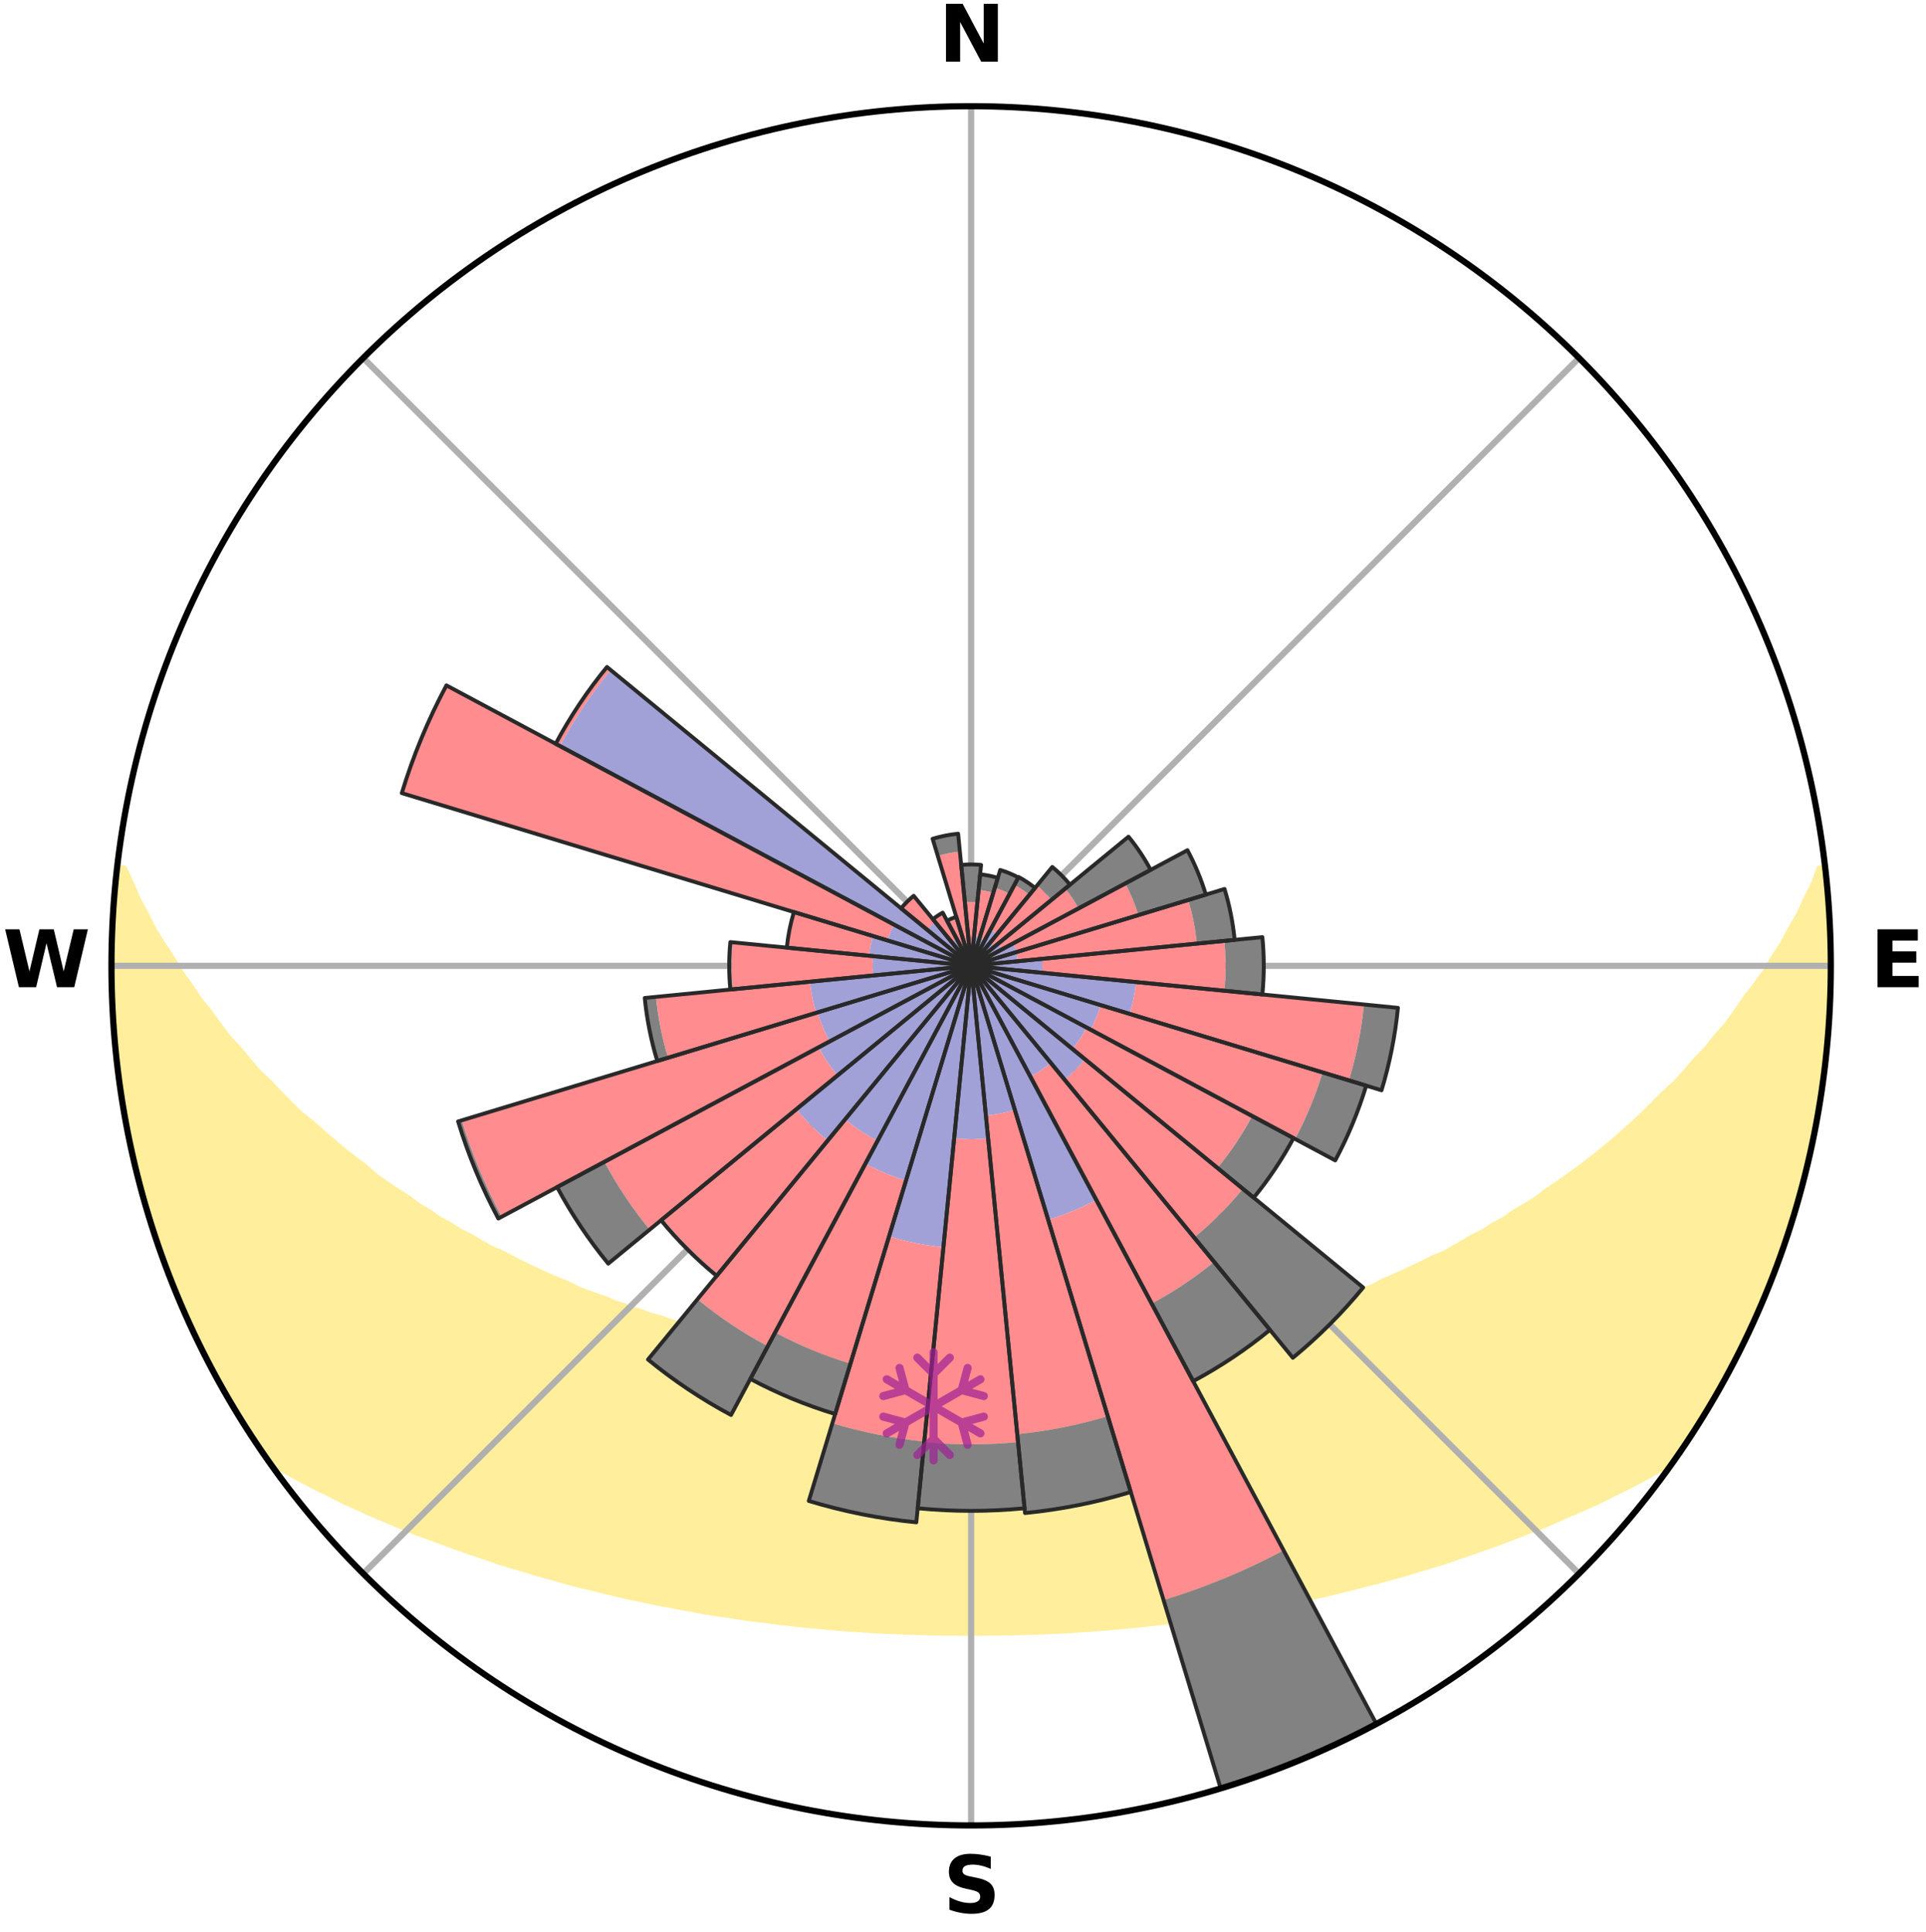 <?xml version="1.0" encoding="utf-8" standalone="no"?>
<!DOCTYPE svg PUBLIC "-//W3C//DTD SVG 1.1//EN"
  "http://www.w3.org/Graphics/SVG/1.1/DTD/svg11.dtd">
<svg xmlns:xlink="http://www.w3.org/1999/xlink" width="248.41pt" height="249.158pt" viewBox="0 0 248.41 249.158" xmlns="http://www.w3.org/2000/svg" version="1.1">
 <title>Ski Rose for Crans-Montana</title>
 <defs>
  <style type="text/css">*{stroke-linejoin: round; stroke-linecap: butt}</style>
 </defs>
 <g id="figure_1">
  <g id="patch_1">
   <path d="M 0 249.158 
L 248.41 249.158 
L 248.41 0 
L 0 0 
z
" style="fill: #ffffff"/>
  </g>
  <g id="axes_1">
   <g id="patch_2">
    <path d="M 236.135 124.579 
C 236.135 110.018 233.267 95.599 227.695 82.147 
C 222.122 68.695 213.955 56.471 203.659 46.175 
C 193.363 35.879 181.139 27.711 167.687 22.139 
C 154.235 16.567 139.815 13.699 125.255 13.699 
C 110.694 13.699 96.275 16.567 82.823 22.139 
C 69.371 27.711 57.147 35.879 46.851 46.175 
C 36.555 56.471 28.387 68.695 22.815 82.147 
C 17.243 95.599 14.375 110.018 14.375 124.579 
C 14.375 139.14 17.243 153.559 22.815 167.011 
C 28.387 180.463 36.555 192.687 46.851 202.983 
C 57.147 213.279 69.371 221.447 82.823 227.019 
C 96.275 232.591 110.694 235.459 125.255 235.459 
C 139.815 235.459 154.235 232.591 167.687 227.019 
C 181.139 221.447 193.363 213.279 203.659 202.983 
C 213.955 192.687 222.122 180.463 227.695 167.011 
C 233.267 153.559 236.135 139.14 236.135 124.579 
M 125.255 124.579 
C 125.255 124.579 125.255 124.579 125.255 124.579 
C 125.255 124.579 125.255 124.579 125.255 124.579 
C 125.255 124.579 125.255 124.579 125.255 124.579 
C 125.255 124.579 125.255 124.579 125.255 124.579 
C 125.255 124.579 125.255 124.579 125.255 124.579 
C 125.255 124.579 125.255 124.579 125.255 124.579 
C 125.255 124.579 125.255 124.579 125.255 124.579 
C 125.255 124.579 125.255 124.579 125.255 124.579 
C 125.255 124.579 125.255 124.579 125.255 124.579 
C 125.255 124.579 125.255 124.579 125.255 124.579 
C 125.255 124.579 125.255 124.579 125.255 124.579 
C 125.255 124.579 125.255 124.579 125.255 124.579 
C 125.255 124.579 125.255 124.579 125.255 124.579 
C 125.255 124.579 125.255 124.579 125.255 124.579 
C 125.255 124.579 125.255 124.579 125.255 124.579 
C 125.255 124.579 125.255 124.579 125.255 124.579 
z
" style="fill: #ffffff"/>
   </g>
   <g id="PolyCollection_1">
    <defs>
     <path id="m624ab23e37" d="M 235.32 -137.119 
L 234.773 -137.057 
L 234.029 -135.053 
L 233.015 -133.06 
L 232.137 -131.116 
L 231.004 -129.196 
L 230.032 -127.323 
L 228.812 -125.483 
L 227.764 -123.684 
L 226.472 -121.929 
L 225.148 -120.218 
L 224.004 -118.539 
L 222.833 -116.899 
L 221.426 -115.319 
L 220.204 -113.761 
L 218.751 -112.27 
L 217.484 -110.795 
L 216.197 -109.361 
L 214.686 -108.004 
L 213.364 -106.653 
L 212.025 -105.343 
L 210.672 -104.072 
L 209.304 -102.842 
L 207.925 -101.653 
L 206.534 -100.503 
L 205.134 -99.393 
L 203.725 -98.323 
L 202.31 -97.292 
L 200.888 -96.301 
L 199.462 -95.348 
L 198.214 -94.358 
L 196.78 -93.479 
L 195.345 -92.637 
L 194.083 -91.75 
L 192.647 -90.979 
L 191.38 -90.156 
L 189.947 -89.454 
L 188.679 -88.695 
L 187.411 -87.967 
L 186.142 -87.267 
L 184.724 -86.693 
L 183.461 -86.053 
L 182.202 -85.441 
L 180.945 -84.856 
L 179.693 -84.297 
L 178.445 -83.765 
L 177.333 -83.154 
L 176.093 -82.671 
L 174.86 -82.212 
L 173.634 -81.776 
L 172.417 -81.363 
L 171.319 -80.866 
L 170.114 -80.496 
L 169.024 -80.04 
L 167.835 -79.709 
L 166.753 -79.292 
L 165.581 -78.999 
L 164.509 -78.619 
L 163.355 -78.36 
L 162.295 -78.014 
L 161.239 -77.684 
L 160.187 -77.37 
L 159.07 -77.173 
L 158.032 -76.889 
L 156.999 -76.619 
L 155.972 -76.364 
L 154.95 -76.121 
L 153.934 -75.892 
L 152.923 -75.676 
L 151.918 -75.471 
L 150.919 -75.278 
L 149.926 -75.096 
L 148.939 -74.924 
L 147.958 -74.762 
L 146.982 -74.61 
L 146.012 -74.467 
L 145.048 -74.332 
L 144.089 -74.206 
L 143.135 -74.087 
L 142.208 -73.913 
L 141.262 -73.811 
L 140.321 -73.717 
L 139.385 -73.629 
L 138.453 -73.546 
L 137.537 -73.422 
L 136.611 -73.354 
L 135.689 -73.291 
L 134.771 -73.233 
L 133.862 -73.146 
L 132.948 -73.101 
L 132.038 -73.059 
L 131.132 -72.999 
L 130.224 -72.969 
L 129.319 -72.943 
L 128.414 -72.921 
L 127.511 -72.894 
L 126.609 -72.882 
L 125.706 -72.874 
L 124.804 -72.874 
L 123.901 -72.885 
L 122.998 -72.899 
L 122.095 -72.916 
L 121.192 -72.953 
L 120.287 -72.981 
L 119.38 -73.013 
L 118.474 -73.076 
L 117.564 -73.119 
L 116.651 -73.167 
L 115.736 -73.219 
L 114.825 -73.316 
L 113.905 -73.382 
L 112.98 -73.452 
L 112.065 -73.577 
L 111.134 -73.662 
L 110.199 -73.752 
L 109.26 -73.849 
L 108.315 -73.952 
L 107.389 -74.128 
L 106.437 -74.249 
L 105.48 -74.377 
L 104.517 -74.513 
L 103.549 -74.658 
L 102.575 -74.812 
L 101.595 -74.975 
L 100.61 -75.149 
L 99.619 -75.332 
L 98.622 -75.527 
L 97.619 -75.733 
L 96.611 -75.951 
L 95.597 -76.181 
L 94.577 -76.424 
L 93.552 -76.681 
L 92.521 -76.951 
L 91.486 -77.236 
L 90.37 -77.435 
L 89.321 -77.75 
L 88.268 -78.08 
L 87.124 -78.323 
L 86.059 -78.686 
L 84.989 -79.067 
L 83.82 -79.361 
L 82.74 -79.778 
L 81.554 -80.109 
L 80.466 -80.565 
L 79.264 -80.936 
L 78.169 -81.433 
L 76.954 -81.846 
L 75.731 -82.282 
L 74.501 -82.741 
L 73.393 -83.327 
L 72.154 -83.833 
L 70.909 -84.365 
L 69.66 -84.923 
L 68.406 -85.508 
L 67.149 -86.12 
L 65.889 -86.759 
L 64.628 -87.427 
L 63.208 -88.031 
L 61.942 -88.759 
L 60.677 -89.516 
L 59.247 -90.218 
L 57.983 -91.039 
L 56.55 -91.808 
L 55.29 -92.694 
L 53.858 -93.535 
L 52.608 -94.488 
L 51.182 -95.401 
L 49.759 -96.352 
L 48.34 -97.342 
L 47.117 -98.435 
L 45.714 -99.5 
L 44.319 -100.605 
L 42.933 -101.749 
L 41.558 -102.934 
L 40.195 -104.158 
L 38.644 -105.378 
L 37.308 -106.686 
L 35.988 -108.034 
L 34.686 -109.423 
L 33.196 -110.821 
L 31.932 -112.293 
L 30.69 -113.805 
L 29.261 -115.336 
L 28.067 -116.93 
L 26.898 -118.563 
L 25.547 -120.226 
L 24.435 -121.939 
L 23.145 -123.688 
L 22.098 -125.479 
L 20.878 -127.312 
L 19.7 -129.188 
L 18.771 -131.092 
L 17.689 -133.045 
L 16.866 -135.016 
L 15.922 -137.036 
L 15.129 -137.126 
L 15.129 -137.126 
L 14.983 -135.197 
L 14.752 -133.276 
L 14.671 -131.343 
L 14.506 -129.414 
L 14.427 -127.481 
L 14.444 -125.546 
L 14.56 -123.613 
L 14.459 -121.678 
L 14.572 -119.747 
L 14.605 -117.811 
L 14.781 -115.885 
L 14.988 -113.962 
L 15.118 -112.031 
L 15.387 -110.115 
L 15.609 -108.192 
L 16.013 -106.298 
L 16.272 -104.38 
L 16.66 -102.485 
L 17.078 -100.597 
L 17.445 -98.696 
L 18.003 -96.842 
L 18.423 -94.952 
L 18.962 -93.094 
L 19.53 -91.244 
L 20.129 -89.404 
L 20.758 -87.575 
L 21.417 -85.756 
L 22.106 -83.948 
L 22.822 -82.15 
L 23.574 -80.367 
L 24.359 -78.598 
L 25.176 -76.844 
L 26.028 -75.106 
L 26.913 -73.386 
L 27.834 -71.684 
L 28.762 -69.986 
L 29.721 -68.306 
L 30.733 -66.656 
L 31.742 -65.005 
L 32.808 -63.39 
L 33.878 -61.777 
L 35.323 -60.431 
L 37.135 -59.374 
L 38.967 -58.368 
L 40.818 -57.415 
L 42.674 -56.504 
L 44.475 -55.586 
L 46.339 -54.76 
L 48.143 -53.919 
L 49.998 -53.163 
L 51.797 -52.392 
L 53.591 -51.654 
L 55.434 -51.003 
L 57.216 -50.328 
L 58.993 -49.684 
L 60.763 -49.069 
L 62.526 -48.483 
L 64.237 -47.87 
L 65.985 -47.337 
L 67.724 -46.831 
L 69.42 -46.301 
L 71.142 -45.844 
L 72.82 -45.358 
L 74.494 -44.901 
L 76.189 -44.511 
L 77.845 -44.093 
L 79.496 -43.701 
L 81.137 -43.323 
L 82.773 -42.972 
L 84.398 -42.633 
L 86.019 -42.319 
L 87.629 -42.017 
L 89.234 -41.738 
L 90.815 -41.433 
L 92.404 -41.181 
L 93.987 -40.951 
L 95.551 -40.697 
L 97.119 -40.49 
L 98.683 -40.303 
L 100.23 -40.095 
L 101.779 -39.928 
L 103.316 -39.749 
L 104.85 -39.585 
L 106.385 -39.463 
L 107.91 -39.325 
L 109.431 -39.202 
L 110.951 -39.105 
L 112.466 -39.006 
L 113.978 -38.92 
L 115.489 -38.862 
L 116.995 -38.799 
L 118.5 -38.748 
L 120.003 -38.709 
L 121.504 -38.682 
L 123.005 -38.666 
L 124.505 -38.66 
L 126.005 -38.662 
L 127.504 -38.669 
L 129.005 -38.686 
L 130.507 -38.704 
L 132.01 -38.743 
L 133.515 -38.794 
L 135.022 -38.857 
L 136.532 -38.922 
L 138.044 -39.008 
L 139.558 -39.107 
L 141.075 -39.219 
L 142.601 -39.319 
L 144.126 -39.456 
L 145.655 -39.607 
L 147.193 -39.75 
L 148.731 -39.928 
L 150.282 -40.088 
L 151.83 -40.295 
L 153.391 -40.489 
L 154.948 -40.727 
L 156.525 -40.942 
L 158.107 -41.18 
L 159.681 -41.467 
L 161.279 -41.729 
L 162.881 -42.015 
L 164.495 -42.311 
L 166.113 -42.631 
L 167.742 -42.963 
L 169.374 -43.321 
L 171.019 -43.692 
L 172.667 -44.09 
L 174.326 -44.502 
L 175.988 -44.944 
L 177.692 -45.355 
L 179.374 -45.835 
L 181.096 -46.292 
L 182.788 -46.828 
L 184.527 -47.334 
L 186.275 -47.866 
L 187.991 -48.473 
L 189.754 -49.06 
L 191.525 -49.675 
L 193.302 -50.319 
L 195.085 -50.994 
L 196.873 -51.699 
L 198.718 -52.387 
L 200.516 -53.159 
L 202.317 -53.965 
L 204.18 -54.752 
L 206.04 -55.582 
L 207.841 -56.5 
L 209.702 -57.407 
L 211.548 -58.364 
L 213.385 -59.366 
L 215.192 -60.427 
L 216.611 -61.792 
L 217.713 -63.383 
L 218.753 -65.014 
L 219.791 -66.647 
L 220.788 -68.306 
L 221.716 -70.004 
L 222.693 -71.675 
L 223.478 -73.447 
L 224.473 -75.111 
L 225.303 -76.859 
L 226.144 -78.601 
L 226.888 -80.388 
L 227.638 -82.171 
L 228.39 -83.953 
L 229.094 -85.755 
L 229.752 -87.575 
L 230.363 -89.41 
L 230.927 -91.261 
L 231.554 -93.092 
L 232.087 -94.952 
L 232.515 -96.84 
L 233.071 -98.695 
L 233.411 -100.601 
L 233.849 -102.485 
L 234.252 -104.378 
L 234.501 -106.298 
L 234.853 -108.199 
L 235.145 -110.112 
L 235.422 -112.027 
L 235.479 -113.966 
L 235.677 -115.889 
L 235.839 -117.815 
L 235.952 -119.746 
L 236.041 -121.678 
L 236.094 -123.612 
L 236.113 -125.547 
L 236.088 -127.481 
L 236.029 -129.416 
L 235.773 -131.339 
L 235.658 -133.268 
L 235.5 -135.194 
L 235.32 -137.119 
z
" style="stroke: #ffee9c"/>
    </defs>
    <g clip-path="url(#p568d390c3d)">
     <use xlink:href="#m624ab23e37" x="0" y="249.158" style="fill: #ffee9c; stroke: #ffee9c"/>
    </g>
   </g>
   <g id="matplotlib.axis_1">
    <g id="xtick_1">
     <g id="line2d_1">
      <path d="M 125.255 124.579 
L 125.255 13.699 
" clip-path="url(#p568d390c3d)" style="fill: none; stroke: #b0b0b0; stroke-width: 0.8; stroke-linecap: square"/>
     </g>
     <g id="text_1">
      <!-- N -->
      <g transform="translate(121.07 7.958) scale(0.1 -0.1)">
       <defs>
        <path id="DejaVuSans-Bold-4e" d="M 588 4666 
L 1931 4666 
L 3628 1466 
L 3628 4666 
L 4769 4666 
L 4769 0 
L 3425 0 
L 1728 3200 
L 1728 0 
L 588 0 
L 588 4666 
z
" transform="scale(0.016)"/>
       </defs>
       <use xlink:href="#DejaVuSans-Bold-4e"/>
      </g>
     </g>
    </g>
    <g id="xtick_2">
     <g id="line2d_2">
      <path d="M 125.255 124.579 
L 203.659 46.175 
" clip-path="url(#p568d390c3d)" style="fill: none; stroke: #b0b0b0; stroke-width: 0.8; stroke-linecap: square"/>
     </g>
    </g>
    <g id="xtick_3">
     <g id="line2d_3">
      <path d="M 125.255 124.579 
L 236.135 124.579 
" clip-path="url(#p568d390c3d)" style="fill: none; stroke: #b0b0b0; stroke-width: 0.8; stroke-linecap: square"/>
     </g>
     <g id="text_2">
      <!-- E -->
      <g transform="translate(241.219 127.338) scale(0.1 -0.1)">
       <defs>
        <path id="DejaVuSans-Bold-45" d="M 588 4666 
L 3834 4666 
L 3834 3756 
L 1791 3756 
L 1791 2888 
L 3713 2888 
L 3713 1978 
L 1791 1978 
L 1791 909 
L 3903 909 
L 3903 0 
L 588 0 
L 588 4666 
z
" transform="scale(0.016)"/>
       </defs>
       <use xlink:href="#DejaVuSans-Bold-45"/>
      </g>
     </g>
    </g>
    <g id="xtick_4">
     <g id="line2d_4">
      <path d="M 125.255 124.579 
L 203.659 202.983 
" clip-path="url(#p568d390c3d)" style="fill: none; stroke: #b0b0b0; stroke-width: 0.8; stroke-linecap: square"/>
     </g>
    </g>
    <g id="xtick_5">
     <g id="line2d_5">
      <path d="M 125.255 124.579 
L 125.255 235.459 
" clip-path="url(#p568d390c3d)" style="fill: none; stroke: #b0b0b0; stroke-width: 0.8; stroke-linecap: square"/>
     </g>
     <g id="text_3">
      <!-- S -->
      <g transform="translate(121.654 246.718) scale(0.1 -0.1)">
       <defs>
        <path id="DejaVuSans-Bold-53" d="M 3834 4519 
L 3834 3531 
Q 3450 3703 3084 3790 
Q 2719 3878 2394 3878 
Q 1963 3878 1756 3759 
Q 1550 3641 1550 3391 
Q 1550 3203 1689 3098 
Q 1828 2994 2194 2919 
L 2706 2816 
Q 3484 2659 3812 2340 
Q 4141 2022 4141 1434 
Q 4141 663 3683 286 
Q 3225 -91 2284 -91 
Q 1841 -91 1394 -6 
Q 947 78 500 244 
L 500 1259 
Q 947 1022 1364 901 
Q 1781 781 2169 781 
Q 2563 781 2772 912 
Q 2981 1044 2981 1288 
Q 2981 1506 2839 1625 
Q 2697 1744 2272 1838 
L 1806 1941 
Q 1106 2091 782 2419 
Q 459 2747 459 3303 
Q 459 4000 909 4375 
Q 1359 4750 2203 4750 
Q 2588 4750 2994 4692 
Q 3400 4634 3834 4519 
z
" transform="scale(0.016)"/>
       </defs>
       <use xlink:href="#DejaVuSans-Bold-53"/>
      </g>
     </g>
    </g>
    <g id="xtick_6">
     <g id="line2d_6">
      <path d="M 125.255 124.579 
L 46.851 202.983 
" clip-path="url(#p568d390c3d)" style="fill: none; stroke: #b0b0b0; stroke-width: 0.8; stroke-linecap: square"/>
     </g>
    </g>
    <g id="xtick_7">
     <g id="line2d_7">
      <path d="M 125.255 124.579 
L 14.375 124.579 
" clip-path="url(#p568d390c3d)" style="fill: none; stroke: #b0b0b0; stroke-width: 0.8; stroke-linecap: square"/>
     </g>
     <g id="text_4">
      <!-- W -->
      <g transform="translate(0.36 127.338) scale(0.1 -0.1)">
       <defs>
        <path id="DejaVuSans-Bold-57" d="M 191 4666 
L 1344 4666 
L 2150 1275 
L 2950 4666 
L 4109 4666 
L 4909 1275 
L 5716 4666 
L 6859 4666 
L 5759 0 
L 4372 0 
L 3525 3547 
L 2688 0 
L 1300 0 
L 191 4666 
z
" transform="scale(0.016)"/>
       </defs>
       <use xlink:href="#DejaVuSans-Bold-57"/>
      </g>
     </g>
    </g>
    <g id="xtick_8">
     <g id="line2d_8">
      <path d="M 125.255 124.579 
L 46.851 46.175 
" clip-path="url(#p568d390c3d)" style="fill: none; stroke: #b0b0b0; stroke-width: 0.8; stroke-linecap: square"/>
     </g>
    </g>
   </g>
   <g id="matplotlib.axis_2"/>
   <g id="patch_3">
    <path d="M 125.255 124.579 
C 125.255 124.579 125.255 124.579 125.255 124.579 
C 125.255 124.579 125.255 124.579 125.255 124.579 
L 125.255 124.579 
C 125.255 124.579 125.255 124.579 125.255 124.579 
C 125.255 124.579 125.255 124.579 125.255 124.579 
z
" clip-path="url(#p568d390c3d)" style="fill: #d9d9d9"/>
   </g>
   <g id="patch_4">
    <path d="M 125.255 124.579 
C 125.255 124.579 125.255 124.579 125.255 124.579 
C 125.255 124.579 125.255 124.579 125.255 124.579 
L 125.255 124.579 
C 125.255 124.579 125.255 124.579 125.255 124.579 
C 125.255 124.579 125.255 124.579 125.255 124.579 
z
" clip-path="url(#p568d390c3d)" style="fill: #d9d9d9"/>
   </g>
   <g id="patch_5">
    <path d="M 125.255 124.579 
C 125.255 124.579 125.255 124.579 125.255 124.579 
C 125.255 124.579 125.255 124.579 125.255 124.579 
L 125.255 124.579 
C 125.255 124.579 125.255 124.579 125.255 124.579 
C 125.255 124.579 125.255 124.579 125.255 124.579 
z
" clip-path="url(#p568d390c3d)" style="fill: #d9d9d9"/>
   </g>
   <g id="patch_6">
    <path d="M 125.255 124.579 
C 125.255 124.579 125.255 124.579 125.255 124.579 
C 125.255 124.579 125.255 124.579 125.255 124.579 
L 125.255 124.579 
C 125.255 124.579 125.255 124.579 125.255 124.579 
C 125.255 124.579 125.255 124.579 125.255 124.579 
z
" clip-path="url(#p568d390c3d)" style="fill: #d9d9d9"/>
   </g>
   <g id="patch_7">
    <path d="M 125.255 124.579 
C 125.255 124.579 125.255 124.579 125.255 124.579 
C 125.255 124.579 125.255 124.579 125.255 124.579 
L 125.255 124.579 
C 125.255 124.579 125.255 124.579 125.255 124.579 
C 125.255 124.579 125.255 124.579 125.255 124.579 
z
" clip-path="url(#p568d390c3d)" style="fill: #d9d9d9"/>
   </g>
   <g id="patch_8">
    <path d="M 125.255 124.579 
C 125.255 124.579 125.255 124.579 125.255 124.579 
C 125.255 124.579 125.255 124.579 125.255 124.579 
L 125.255 124.579 
C 125.255 124.579 125.255 124.579 125.255 124.579 
C 125.255 124.579 125.255 124.579 125.255 124.579 
z
" clip-path="url(#p568d390c3d)" style="fill: #d9d9d9"/>
   </g>
   <g id="patch_9">
    <path d="M 125.255 124.579 
C 125.255 124.579 125.255 124.579 125.255 124.579 
C 125.255 124.579 125.255 124.579 125.255 124.579 
L 125.255 124.579 
C 125.255 124.579 125.255 124.579 125.255 124.579 
C 125.255 124.579 125.255 124.579 125.255 124.579 
z
" clip-path="url(#p568d390c3d)" style="fill: #d9d9d9"/>
   </g>
   <g id="patch_10">
    <path d="M 125.255 124.579 
C 125.255 124.579 125.255 124.579 125.255 124.579 
C 125.255 124.579 125.255 124.579 125.255 124.579 
L 125.255 124.579 
C 125.255 124.579 125.255 124.579 125.255 124.579 
C 125.255 124.579 125.255 124.579 125.255 124.579 
z
" clip-path="url(#p568d390c3d)" style="fill: #d9d9d9"/>
   </g>
   <g id="patch_11">
    <path d="M 125.255 124.579 
C 125.255 124.579 125.255 124.579 125.255 124.579 
C 125.255 124.579 125.255 124.579 125.255 124.579 
L 125.255 124.579 
C 125.255 124.579 125.255 124.579 125.255 124.579 
C 125.255 124.579 125.255 124.579 125.255 124.579 
z
" clip-path="url(#p568d390c3d)" style="fill: #d9d9d9"/>
   </g>
   <g id="patch_12">
    <path d="M 125.255 124.579 
C 125.255 124.579 125.255 124.579 125.255 124.579 
C 125.255 124.579 125.255 124.579 125.255 124.579 
L 125.255 124.579 
C 125.255 124.579 125.255 124.579 125.255 124.579 
C 125.255 124.579 125.255 124.579 125.255 124.579 
z
" clip-path="url(#p568d390c3d)" style="fill: #d9d9d9"/>
   </g>
   <g id="patch_13">
    <path d="M 125.255 124.579 
C 125.255 124.579 125.255 124.579 125.255 124.579 
C 125.255 124.579 125.255 124.579 125.255 124.579 
L 125.255 124.579 
C 125.255 124.579 125.255 124.579 125.255 124.579 
C 125.255 124.579 125.255 124.579 125.255 124.579 
z
" clip-path="url(#p568d390c3d)" style="fill: #d9d9d9"/>
   </g>
   <g id="patch_14">
    <path d="M 125.255 124.579 
C 125.255 124.579 125.255 124.579 125.255 124.579 
C 125.255 124.579 125.255 124.579 125.255 124.579 
L 125.255 124.579 
C 125.255 124.579 125.255 124.579 125.255 124.579 
C 125.255 124.579 125.255 124.579 125.255 124.579 
z
" clip-path="url(#p568d390c3d)" style="fill: #d9d9d9"/>
   </g>
   <g id="patch_15">
    <path d="M 125.255 124.579 
C 125.255 124.579 125.255 124.579 125.255 124.579 
C 125.255 124.579 125.255 124.579 125.255 124.579 
L 125.255 124.579 
C 125.255 124.579 125.255 124.579 125.255 124.579 
C 125.255 124.579 125.255 124.579 125.255 124.579 
z
" clip-path="url(#p568d390c3d)" style="fill: #d9d9d9"/>
   </g>
   <g id="patch_16">
    <path d="M 125.255 124.579 
C 125.255 124.579 125.255 124.579 125.255 124.579 
C 125.255 124.579 125.255 124.579 125.255 124.579 
L 125.255 124.579 
C 125.255 124.579 125.255 124.579 125.255 124.579 
C 125.255 124.579 125.255 124.579 125.255 124.579 
z
" clip-path="url(#p568d390c3d)" style="fill: #d9d9d9"/>
   </g>
   <g id="patch_17">
    <path d="M 125.255 124.579 
C 125.255 124.579 125.255 124.579 125.255 124.579 
C 125.255 124.579 125.255 124.579 125.255 124.579 
L 125.255 124.579 
C 125.255 124.579 125.255 124.579 125.255 124.579 
C 125.255 124.579 125.255 124.579 125.255 124.579 
z
" clip-path="url(#p568d390c3d)" style="fill: #d9d9d9"/>
   </g>
   <g id="patch_18">
    <path d="M 125.255 124.579 
C 125.255 124.579 125.255 124.579 125.255 124.579 
C 125.255 124.579 125.255 124.579 125.255 124.579 
L 125.255 124.579 
C 125.255 124.579 125.255 124.579 125.255 124.579 
C 125.255 124.579 125.255 124.579 125.255 124.579 
z
" clip-path="url(#p568d390c3d)" style="fill: #d9d9d9"/>
   </g>
   <g id="patch_19">
    <path d="M 125.255 124.579 
C 125.255 124.579 125.255 124.579 125.255 124.579 
C 125.255 124.579 125.255 124.579 125.255 124.579 
L 125.255 124.579 
C 125.255 124.579 125.255 124.579 125.255 124.579 
C 125.255 124.579 125.255 124.579 125.255 124.579 
z
" clip-path="url(#p568d390c3d)" style="fill: #d9d9d9"/>
   </g>
   <g id="patch_20">
    <path d="M 125.255 124.579 
C 125.255 124.579 125.255 124.579 125.255 124.579 
C 125.255 124.579 125.255 124.579 125.255 124.579 
L 125.255 124.579 
C 125.255 124.579 125.255 124.579 125.255 124.579 
C 125.255 124.579 125.255 124.579 125.255 124.579 
z
" clip-path="url(#p568d390c3d)" style="fill: #d9d9d9"/>
   </g>
   <g id="patch_21">
    <path d="M 125.255 124.579 
C 125.255 124.579 125.255 124.579 125.255 124.579 
C 125.255 124.579 125.255 124.579 125.255 124.579 
L 125.255 124.579 
C 125.255 124.579 125.255 124.579 125.255 124.579 
C 125.255 124.579 125.255 124.579 125.255 124.579 
z
" clip-path="url(#p568d390c3d)" style="fill: #d9d9d9"/>
   </g>
   <g id="patch_22">
    <path d="M 125.255 124.579 
C 125.255 124.579 125.255 124.579 125.255 124.579 
C 125.255 124.579 125.255 124.579 125.255 124.579 
L 125.255 124.579 
C 125.255 124.579 125.255 124.579 125.255 124.579 
C 125.255 124.579 125.255 124.579 125.255 124.579 
z
" clip-path="url(#p568d390c3d)" style="fill: #d9d9d9"/>
   </g>
   <g id="patch_23">
    <path d="M 125.255 124.579 
C 125.255 124.579 125.255 124.579 125.255 124.579 
C 125.255 124.579 125.255 124.579 125.255 124.579 
L 125.255 124.579 
C 125.255 124.579 125.255 124.579 125.255 124.579 
C 125.255 124.579 125.255 124.579 125.255 124.579 
z
" clip-path="url(#p568d390c3d)" style="fill: #d9d9d9"/>
   </g>
   <g id="patch_24">
    <path d="M 125.255 124.579 
C 125.255 124.579 125.255 124.579 125.255 124.579 
C 125.255 124.579 125.255 124.579 125.255 124.579 
L 125.255 124.579 
C 125.255 124.579 125.255 124.579 125.255 124.579 
C 125.255 124.579 125.255 124.579 125.255 124.579 
z
" clip-path="url(#p568d390c3d)" style="fill: #d9d9d9"/>
   </g>
   <g id="patch_25">
    <path d="M 125.255 124.579 
C 125.255 124.579 125.255 124.579 125.255 124.579 
C 125.255 124.579 125.255 124.579 125.255 124.579 
L 125.255 124.579 
C 125.255 124.579 125.255 124.579 125.255 124.579 
C 125.255 124.579 125.255 124.579 125.255 124.579 
z
" clip-path="url(#p568d390c3d)" style="fill: #d9d9d9"/>
   </g>
   <g id="patch_26">
    <path d="M 125.255 124.579 
C 125.255 124.579 125.255 124.579 125.255 124.579 
C 125.255 124.579 125.255 124.579 125.255 124.579 
L 125.255 124.579 
C 125.255 124.579 125.255 124.579 125.255 124.579 
C 125.255 124.579 125.255 124.579 125.255 124.579 
z
" clip-path="url(#p568d390c3d)" style="fill: #d9d9d9"/>
   </g>
   <g id="patch_27">
    <path d="M 125.255 124.579 
C 125.255 124.579 125.255 124.579 125.255 124.579 
C 125.255 124.579 125.255 124.579 125.255 124.579 
L 125.255 124.579 
C 125.255 124.579 125.255 124.579 125.255 124.579 
C 125.255 124.579 125.255 124.579 125.255 124.579 
z
" clip-path="url(#p568d390c3d)" style="fill: #d9d9d9"/>
   </g>
   <g id="patch_28">
    <path d="M 125.255 124.579 
C 125.255 124.579 125.255 124.579 125.255 124.579 
C 125.255 124.579 125.255 124.579 125.255 124.579 
L 125.255 124.579 
C 125.255 124.579 125.255 124.579 125.255 124.579 
C 125.255 124.579 125.255 124.579 125.255 124.579 
z
" clip-path="url(#p568d390c3d)" style="fill: #d9d9d9"/>
   </g>
   <g id="patch_29">
    <path d="M 125.255 124.579 
C 125.255 124.579 125.255 124.579 125.255 124.579 
C 125.255 124.579 125.255 124.579 125.255 124.579 
L 125.255 124.579 
C 125.255 124.579 125.255 124.579 125.255 124.579 
C 125.255 124.579 125.255 124.579 125.255 124.579 
z
" clip-path="url(#p568d390c3d)" style="fill: #d9d9d9"/>
   </g>
   <g id="patch_30">
    <path d="M 125.255 124.579 
C 125.255 124.579 125.255 124.579 125.255 124.579 
C 125.255 124.579 125.255 124.579 125.255 124.579 
L 125.255 124.579 
C 125.255 124.579 125.255 124.579 125.255 124.579 
C 125.255 124.579 125.255 124.579 125.255 124.579 
z
" clip-path="url(#p568d390c3d)" style="fill: #d9d9d9"/>
   </g>
   <g id="patch_31">
    <path d="M 125.255 124.579 
C 125.255 124.579 125.255 124.579 125.255 124.579 
C 125.255 124.579 125.255 124.579 125.255 124.579 
L 125.255 124.579 
C 125.255 124.579 125.255 124.579 125.255 124.579 
C 125.255 124.579 125.255 124.579 125.255 124.579 
z
" clip-path="url(#p568d390c3d)" style="fill: #d9d9d9"/>
   </g>
   <g id="patch_32">
    <path d="M 125.255 124.579 
C 125.255 124.579 125.255 124.579 125.255 124.579 
C 125.255 124.579 125.255 124.579 125.255 124.579 
L 125.255 124.579 
C 125.255 124.579 125.255 124.579 125.255 124.579 
C 125.255 124.579 125.255 124.579 125.255 124.579 
z
" clip-path="url(#p568d390c3d)" style="fill: #d9d9d9"/>
   </g>
   <g id="patch_33">
    <path d="M 125.255 124.579 
C 125.255 124.579 125.255 124.579 125.255 124.579 
C 125.255 124.579 125.255 124.579 125.255 124.579 
L 125.255 124.579 
C 125.255 124.579 125.255 124.579 125.255 124.579 
C 125.255 124.579 125.255 124.579 125.255 124.579 
z
" clip-path="url(#p568d390c3d)" style="fill: #d9d9d9"/>
   </g>
   <g id="patch_34">
    <path d="M 125.255 124.579 
C 125.255 124.579 125.255 124.579 125.255 124.579 
C 125.255 124.579 125.255 124.579 125.255 124.579 
L 125.255 124.579 
C 125.255 124.579 125.255 124.579 125.255 124.579 
C 125.255 124.579 125.255 124.579 125.255 124.579 
z
" clip-path="url(#p568d390c3d)" style="fill: #d9d9d9"/>
   </g>
   <g id="patch_35">
    <path d="M 125.255 124.579 
C 125.255 124.579 125.255 124.579 125.255 124.579 
C 125.255 124.579 125.255 124.579 125.255 124.579 
L 125.255 124.579 
C 125.255 124.579 125.255 124.579 125.255 124.579 
C 125.255 124.579 125.255 124.579 125.255 124.579 
z
" clip-path="url(#p568d390c3d)" style="fill: #a1a1d8"/>
   </g>
   <g id="patch_36">
    <path d="M 125.255 124.579 
C 125.255 124.579 125.255 124.579 125.255 124.579 
C 125.255 124.579 125.255 124.579 125.255 124.579 
L 126.387 120.846 
C 126.265 120.809 126.141 120.778 126.016 120.753 
C 125.891 120.728 125.764 120.709 125.637 120.697 
z
" clip-path="url(#p568d390c3d)" style="fill: #a1a1d8"/>
   </g>
   <g id="patch_37">
    <path d="M 125.255 124.579 
C 125.255 124.579 125.255 124.579 125.255 124.579 
C 125.255 124.579 125.255 124.579 125.255 124.579 
L 127.011 121.294 
C 126.903 121.237 126.793 121.184 126.68 121.138 
C 126.568 121.091 126.453 121.05 126.336 121.015 
z
" clip-path="url(#p568d390c3d)" style="fill: #a1a1d8"/>
   </g>
   <g id="patch_38">
    <path d="M 125.255 124.579 
C 125.255 124.579 125.255 124.579 125.255 124.579 
C 125.255 124.579 125.255 124.579 125.255 124.579 
L 128.623 120.474 
C 128.489 120.364 128.349 120.261 128.205 120.164 
C 128.06 120.067 127.911 119.978 127.758 119.896 
z
" clip-path="url(#p568d390c3d)" style="fill: #a1a1d8"/>
   </g>
   <g id="patch_39">
    <path d="M 125.255 124.579 
C 125.255 124.579 125.255 124.579 125.255 124.579 
C 125.255 124.579 125.255 124.579 125.255 124.579 
L 128.314 122.068 
C 128.232 121.968 128.145 121.872 128.053 121.78 
C 127.962 121.689 127.866 121.602 127.766 121.52 
z
" clip-path="url(#p568d390c3d)" style="fill: #a1a1d8"/>
   </g>
   <g id="patch_40">
    <path d="M 125.255 124.579 
C 125.255 124.579 125.255 124.579 125.255 124.579 
C 125.255 124.579 125.255 124.579 125.255 124.579 
L 129.256 122.44 
C 129.186 122.309 129.11 122.182 129.028 122.058 
C 128.945 121.935 128.856 121.815 128.762 121.701 
z
" clip-path="url(#p568d390c3d)" style="fill: #a1a1d8"/>
   </g>
   <g id="patch_41">
    <path d="M 125.255 124.579 
C 125.255 124.579 125.255 124.579 125.255 124.579 
C 125.255 124.579 125.255 124.579 125.255 124.579 
L 131.122 122.799 
C 131.064 122.607 130.996 122.418 130.92 122.233 
C 130.843 122.047 130.757 121.866 130.662 121.689 
z
" clip-path="url(#p568d390c3d)" style="fill: #a1a1d8"/>
   </g>
   <g id="patch_42">
    <path d="M 125.255 124.579 
C 125.255 124.579 125.255 124.579 125.255 124.579 
C 125.255 124.579 125.255 124.579 125.255 124.579 
L 131.284 123.985 
C 131.264 123.788 131.235 123.592 131.196 123.397 
C 131.158 123.203 131.11 123.01 131.052 122.821 
z
" clip-path="url(#p568d390c3d)" style="fill: #a1a1d8"/>
   </g>
   <g id="patch_43">
    <path d="M 125.255 124.579 
C 125.255 124.579 125.255 124.579 125.255 124.579 
C 125.255 124.579 125.255 124.579 125.255 124.579 
L 134.408 125.481 
C 134.437 125.181 134.452 124.88 134.452 124.579 
C 134.452 124.278 134.437 123.977 134.408 123.678 
z
" clip-path="url(#p568d390c3d)" style="fill: #a1a1d8"/>
   </g>
   <g id="patch_44">
    <path d="M 125.255 124.579 
C 125.255 124.579 125.255 124.579 125.255 124.579 
C 125.255 124.579 125.255 124.579 125.255 124.579 
L 145.711 130.784 
C 145.914 130.115 146.084 129.436 146.221 128.749 
C 146.357 128.063 146.46 127.371 146.528 126.674 
z
" clip-path="url(#p568d390c3d)" style="fill: #a1a1d8"/>
   </g>
   <g id="patch_45">
    <path d="M 125.255 124.579 
C 125.255 124.579 125.255 124.579 125.255 124.579 
C 125.255 124.579 125.255 124.579 125.255 124.579 
L 140.663 132.815 
C 140.932 132.31 141.177 131.793 141.396 131.265 
C 141.615 130.737 141.807 130.198 141.973 129.651 
z
" clip-path="url(#p568d390c3d)" style="fill: #a1a1d8"/>
   </g>
   <g id="patch_46">
    <path d="M 125.255 124.579 
C 125.255 124.579 125.255 124.579 125.255 124.579 
C 125.255 124.579 125.255 124.579 125.255 124.579 
L 138.327 135.307 
C 138.679 134.88 139.008 134.435 139.316 133.974 
C 139.624 133.514 139.908 133.039 140.169 132.551 
z
" clip-path="url(#p568d390c3d)" style="fill: #a1a1d8"/>
   </g>
   <g id="patch_47">
    <path d="M 125.255 124.579 
C 125.255 124.579 125.255 124.579 125.255 124.579 
C 125.255 124.579 125.255 124.579 125.255 124.579 
L 137.311 139.27 
C 137.792 138.875 138.253 138.457 138.693 138.017 
C 139.133 137.578 139.551 137.116 139.946 136.636 
z
" clip-path="url(#p568d390c3d)" style="fill: #a1a1d8"/>
   </g>
   <g id="patch_48">
    <path d="M 125.255 124.579 
C 125.255 124.579 125.255 124.579 125.255 124.579 
C 125.255 124.579 125.255 124.579 125.255 124.579 
L 132.895 138.874 
C 133.363 138.624 133.819 138.351 134.26 138.056 
C 134.701 137.761 135.127 137.445 135.537 137.108 
z
" clip-path="url(#p568d390c3d)" style="fill: #a1a1d8"/>
   </g>
   <g id="patch_49">
    <path d="M 125.255 124.579 
C 125.255 124.579 125.255 124.579 125.255 124.579 
C 125.255 124.579 125.255 124.579 125.255 124.579 
L 135.193 157.342 
C 136.266 157.016 137.321 156.638 138.357 156.21 
C 139.392 155.781 140.406 155.301 141.394 154.773 
z
" clip-path="url(#p568d390c3d)" style="fill: #a1a1d8"/>
   </g>
   <g id="patch_50">
    <path d="M 125.255 124.579 
C 125.255 124.579 125.255 124.579 125.255 124.579 
C 125.255 124.579 125.255 124.579 125.255 124.579 
L 127.159 143.909 
C 127.791 143.847 128.421 143.754 129.044 143.63 
C 129.668 143.506 130.285 143.351 130.893 143.167 
z
" clip-path="url(#p568d390c3d)" style="fill: #a1a1d8"/>
   </g>
   <g id="patch_51">
    <path d="M 125.255 124.579 
C 125.255 124.579 125.255 124.579 125.255 124.579 
C 125.255 124.579 125.255 124.579 125.255 124.579 
L 123.062 146.84 
C 123.791 146.912 124.523 146.948 125.255 146.948 
C 125.987 146.948 126.719 146.912 127.447 146.84 
z
" clip-path="url(#p568d390c3d)" style="fill: #a1a1d8"/>
   </g>
   <g id="patch_52">
    <path d="M 125.255 124.579 
C 125.255 124.579 125.255 124.579 125.255 124.579 
C 125.255 124.579 125.255 124.579 125.255 124.579 
L 114.666 159.486 
C 115.809 159.832 116.967 160.122 118.138 160.355 
C 119.31 160.588 120.491 160.764 121.679 160.881 
z
" clip-path="url(#p568d390c3d)" style="fill: #a1a1d8"/>
   </g>
   <g id="patch_53">
    <path d="M 125.255 124.579 
C 125.255 124.579 125.255 124.579 125.255 124.579 
C 125.255 124.579 125.255 124.579 125.255 124.579 
L 111.607 150.113 
C 112.442 150.56 113.299 150.965 114.175 151.328 
C 115.051 151.691 115.943 152.01 116.85 152.285 
z
" clip-path="url(#p568d390c3d)" style="fill: #a1a1d8"/>
   </g>
   <g id="patch_54">
    <path d="M 125.255 124.579 
C 125.255 124.579 125.255 124.579 125.255 124.579 
C 125.255 124.579 125.255 124.579 125.255 124.579 
L 108.994 144.393 
C 109.642 144.925 110.317 145.425 111.014 145.892 
C 111.712 146.358 112.432 146.789 113.172 147.185 
z
" clip-path="url(#p568d390c3d)" style="fill: #a1a1d8"/>
   </g>
   <g id="patch_55">
    <path d="M 125.255 124.579 
C 125.255 124.579 125.255 124.579 125.255 124.579 
C 125.255 124.579 125.255 124.579 125.255 124.579 
L 102.707 143.083 
C 103.313 143.821 103.954 144.529 104.63 145.204 
C 105.305 145.879 106.012 146.521 106.751 147.127 
z
" clip-path="url(#p568d390c3d)" style="fill: #a1a1d8"/>
   </g>
   <g id="patch_56">
    <path d="M 125.255 124.579 
C 125.255 124.579 125.255 124.579 125.255 124.579 
C 125.255 124.579 125.255 124.579 125.255 124.579 
L 105.58 135.095 
C 105.924 135.739 106.3 136.366 106.706 136.973 
C 107.111 137.58 107.547 138.167 108.01 138.732 
z
" clip-path="url(#p568d390c3d)" style="fill: #a1a1d8"/>
   </g>
   <g id="patch_57">
    <path d="M 125.255 124.579 
C 125.255 124.579 125.255 124.579 125.255 124.579 
C 125.255 124.579 125.255 124.579 125.255 124.579 
L 105.44 130.59 
C 105.637 131.238 105.865 131.877 106.125 132.503 
C 106.384 133.129 106.674 133.742 106.993 134.34 
z
" clip-path="url(#p568d390c3d)" style="fill: #a1a1d8"/>
   </g>
   <g id="patch_58">
    <path d="M 125.255 124.579 
C 125.255 124.579 125.255 124.579 125.255 124.579 
C 125.255 124.579 125.255 124.579 125.255 124.579 
L 104.466 126.627 
C 104.533 127.307 104.633 127.984 104.767 128.654 
C 104.9 129.325 105.066 129.989 105.265 130.643 
z
" clip-path="url(#p568d390c3d)" style="fill: #a1a1d8"/>
   </g>
   <g id="patch_59">
    <path d="M 125.255 124.579 
C 125.255 124.579 125.255 124.579 125.255 124.579 
C 125.255 124.579 125.255 124.579 125.255 124.579 
L 112.605 123.333 
C 112.564 123.747 112.544 124.163 112.544 124.579 
C 112.544 124.995 112.564 125.411 112.605 125.825 
z
" clip-path="url(#p568d390c3d)" style="fill: #a1a1d8"/>
   </g>
   <g id="patch_60">
    <path d="M 125.255 124.579 
C 125.255 124.579 125.255 124.579 125.255 124.579 
C 125.255 124.579 125.255 124.579 125.255 124.579 
L 112.596 120.739 
C 112.47 121.153 112.365 121.574 112.28 121.998 
C 112.196 122.423 112.132 122.852 112.09 123.282 
z
" clip-path="url(#p568d390c3d)" style="fill: #a1a1d8"/>
   </g>
   <g id="patch_61">
    <path d="M 125.255 124.579 
C 125.255 124.579 125.255 124.579 125.255 124.579 
C 125.255 124.579 125.255 124.579 125.255 124.579 
L 115.294 119.255 
C 115.12 119.581 114.962 119.916 114.821 120.257 
C 114.679 120.599 114.555 120.947 114.447 121.301 
z
" clip-path="url(#p568d390c3d)" style="fill: #a1a1d8"/>
   </g>
   <g id="patch_62">
    <path d="M 125.255 124.579 
C 125.255 124.579 125.255 124.579 125.255 124.579 
C 125.255 124.579 125.255 124.579 125.255 124.579 
L 78.764 86.425 
C 77.515 87.947 76.342 89.529 75.248 91.166 
C 74.154 92.802 73.142 94.492 72.214 96.228 
z
" clip-path="url(#p568d390c3d)" style="fill: #a1a1d8"/>
   </g>
   <g id="patch_63">
    <path d="M 125.255 124.579 
C 125.255 124.579 125.255 124.579 125.255 124.579 
C 125.255 124.579 125.255 124.579 125.255 124.579 
L 120.625 118.938 
C 120.44 119.089 120.263 119.25 120.094 119.419 
C 119.926 119.588 119.765 119.765 119.613 119.949 
z
" clip-path="url(#p568d390c3d)" style="fill: #a1a1d8"/>
   </g>
   <g id="patch_64">
    <path d="M 125.255 124.579 
C 125.255 124.579 125.255 124.579 125.255 124.579 
C 125.255 124.579 125.255 124.579 125.255 124.579 
L 123.389 121.089 
C 123.275 121.15 123.164 121.216 123.056 121.288 
C 122.948 121.36 122.844 121.437 122.744 121.52 
z
" clip-path="url(#p568d390c3d)" style="fill: #a1a1d8"/>
   </g>
   <g id="patch_65">
    <path d="M 125.255 124.579 
C 125.255 124.579 125.255 124.579 125.255 124.579 
C 125.255 124.579 125.255 124.579 125.255 124.579 
L 125.255 124.579 
C 125.255 124.579 125.255 124.579 125.255 124.579 
C 125.255 124.579 125.255 124.579 125.255 124.579 
z
" clip-path="url(#p568d390c3d)" style="fill: #a1a1d8"/>
   </g>
   <g id="patch_66">
    <path d="M 125.255 124.579 
C 125.255 124.579 125.255 124.579 125.255 124.579 
C 125.255 124.579 125.255 124.579 125.255 124.579 
L 125.255 124.579 
C 125.255 124.579 125.255 124.579 125.255 124.579 
C 125.255 124.579 125.255 124.579 125.255 124.579 
z
" clip-path="url(#p568d390c3d)" style="fill: #a1a1d8"/>
   </g>
   <g id="patch_67">
    <path d="M 125.255 124.579 
C 125.255 124.579 125.255 124.579 125.255 124.579 
C 125.255 124.579 125.255 124.579 125.255 124.579 
L 126.063 116.371 
C 125.795 116.344 125.525 116.331 125.255 116.331 
C 124.985 116.331 124.715 116.344 124.446 116.371 
z
" clip-path="url(#p568d390c3d)" style="fill: #ff8c8e"/>
   </g>
   <g id="patch_68">
    <path d="M 125.637 120.697 
C 125.764 120.709 125.891 120.728 126.016 120.753 
C 126.141 120.778 126.265 120.809 126.387 120.846 
L 128.109 115.17 
C 127.801 115.077 127.489 114.999 127.173 114.936 
C 126.857 114.873 126.539 114.826 126.219 114.794 
z
" clip-path="url(#p568d390c3d)" style="fill: #ff8c8e"/>
   </g>
   <g id="patch_69">
    <path d="M 126.336 121.015 
C 126.453 121.05 126.568 121.091 126.68 121.138 
C 126.793 121.184 126.903 121.237 127.011 121.294 
L 130.211 115.306 
C 129.908 115.144 129.596 114.997 129.278 114.865 
C 128.96 114.734 128.636 114.618 128.307 114.518 
z
" clip-path="url(#p568d390c3d)" style="fill: #ff8c8e"/>
   </g>
   <g id="patch_70">
    <path d="M 127.758 119.896 
C 127.911 119.978 128.06 120.067 128.205 120.164 
C 128.349 120.261 128.489 120.364 128.623 120.474 
L 132.763 115.43 
C 132.464 115.184 132.153 114.953 131.83 114.738 
C 131.508 114.523 131.176 114.323 130.834 114.141 
z
" clip-path="url(#p568d390c3d)" style="fill: #ff8c8e"/>
   </g>
   <g id="patch_71">
    <path d="M 127.766 121.52 
C 127.866 121.602 127.962 121.689 128.053 121.78 
C 128.145 121.872 128.232 121.968 128.314 122.068 
L 135.611 116.08 
C 135.332 115.741 135.038 115.416 134.728 115.106 
C 134.418 114.796 134.093 114.501 133.754 114.223 
z
" clip-path="url(#p568d390c3d)" style="fill: #ff8c8e"/>
   </g>
   <g id="patch_72">
    <path d="M 128.762 121.701 
C 128.856 121.815 128.945 121.935 129.028 122.058 
C 129.11 122.182 129.186 122.309 129.256 122.44 
L 139.104 117.176 
C 138.862 116.723 138.597 116.282 138.312 115.855 
C 138.026 115.427 137.72 115.014 137.394 114.617 
z
" clip-path="url(#p568d390c3d)" style="fill: #ff8c8e"/>
   </g>
   <g id="patch_73">
    <path d="M 130.662 121.689 
C 130.757 121.866 130.843 122.047 130.92 122.233 
C 130.996 122.418 131.064 122.607 131.122 122.799 
L 146.823 118.037 
C 146.609 117.331 146.36 116.636 146.078 115.954 
C 145.795 115.272 145.48 114.605 145.132 113.955 
z
" clip-path="url(#p568d390c3d)" style="fill: #ff8c8e"/>
   </g>
   <g id="patch_74">
    <path d="M 131.052 122.821 
C 131.11 123.01 131.158 123.203 131.196 123.397 
C 131.235 123.592 131.264 123.788 131.284 123.985 
L 154.367 121.712 
C 154.273 120.759 154.132 119.811 153.946 118.872 
C 153.759 117.933 153.526 117.004 153.248 116.087 
z
" clip-path="url(#p568d390c3d)" style="fill: #ff8c8e"/>
   </g>
   <g id="patch_75">
    <path d="M 134.408 123.678 
C 134.437 123.977 134.452 124.278 134.452 124.579 
C 134.452 124.88 134.437 125.181 134.408 125.481 
L 157.919 127.796 
C 158.024 126.727 158.077 125.653 158.077 124.579 
C 158.077 123.505 158.024 122.431 157.919 121.362 
z
" clip-path="url(#p568d390c3d)" style="fill: #ff8c8e"/>
   </g>
   <g id="patch_76">
    <path d="M 146.528 126.674 
C 146.46 127.371 146.357 128.063 146.221 128.749 
C 146.084 129.436 145.914 130.115 145.711 130.784 
L 173.977 139.359 
C 174.46 137.764 174.866 136.146 175.191 134.512 
C 175.516 132.877 175.76 131.228 175.924 129.57 
z
" clip-path="url(#p568d390c3d)" style="fill: #ff8c8e"/>
   </g>
   <g id="patch_77">
    <path d="M 141.973 129.651 
C 141.807 130.198 141.615 130.737 141.396 131.265 
C 141.177 131.793 140.932 132.31 140.663 132.815 
L 167.033 146.91 
C 167.764 145.542 168.427 144.14 169.02 142.707 
C 169.614 141.275 170.136 139.814 170.586 138.33 
z
" clip-path="url(#p568d390c3d)" style="fill: #ff8c8e"/>
   </g>
   <g id="patch_78">
    <path d="M 140.169 132.551 
C 139.908 133.039 139.624 133.514 139.316 133.974 
C 139.008 134.435 138.679 134.88 138.327 135.307 
L 157.029 150.655 
C 157.882 149.615 158.684 148.534 159.431 147.415 
C 160.179 146.296 160.871 145.142 161.505 143.955 
z
" clip-path="url(#p568d390c3d)" style="fill: #ff8c8e"/>
   </g>
   <g id="patch_79">
    <path d="M 139.946 136.636 
C 139.551 137.116 139.133 137.578 138.693 138.017 
C 138.253 138.457 137.792 138.875 137.311 139.27 
L 154.018 159.627 
C 155.165 158.685 156.265 157.688 157.314 156.639 
C 158.364 155.589 159.361 154.489 160.302 153.342 
z
" clip-path="url(#p568d390c3d)" style="fill: #ff8c8e"/>
   </g>
   <g id="patch_80">
    <path d="M 135.537 137.108 
C 135.127 137.445 134.701 137.761 134.26 138.056 
C 133.819 138.351 133.363 138.624 132.895 138.874 
L 148.54 168.143 
C 149.966 167.381 151.354 166.55 152.698 165.651 
C 154.043 164.753 155.342 163.789 156.592 162.764 
z
" clip-path="url(#p568d390c3d)" style="fill: #ff8c8e"/>
   </g>
   <g id="patch_81">
    <path d="M 141.394 154.773 
C 140.406 155.301 139.392 155.781 138.357 156.21 
C 137.321 156.638 136.266 157.016 135.193 157.342 
L 150.072 206.391 
C 152.75 205.578 155.386 204.635 157.972 203.564 
C 160.557 202.493 163.088 201.296 165.556 199.977 
z
" clip-path="url(#p568d390c3d)" style="fill: #ff8c8e"/>
   </g>
   <g id="patch_82">
    <path d="M 130.893 143.167 
C 130.285 143.351 129.668 143.506 129.044 143.63 
C 128.421 143.754 127.791 143.847 127.159 143.909 
L 131.205 184.989 
C 133.182 184.794 135.149 184.502 137.097 184.115 
C 139.046 183.727 140.974 183.244 142.876 182.667 
z
" clip-path="url(#p568d390c3d)" style="fill: #ff8c8e"/>
   </g>
   <g id="patch_83">
    <path d="M 127.447 146.84 
C 126.719 146.912 125.987 146.948 125.255 146.948 
C 124.523 146.948 123.791 146.912 123.062 146.84 
L 119.205 186.007 
C 121.215 186.205 123.234 186.305 125.255 186.305 
C 127.275 186.305 129.294 186.205 131.305 186.007 
z
" clip-path="url(#p568d390c3d)" style="fill: #ff8c8e"/>
   </g>
   <g id="patch_84">
    <path d="M 121.679 160.881 
C 120.491 160.764 119.31 160.588 118.138 160.355 
C 116.967 160.122 115.809 159.832 114.666 159.486 
L 107.357 183.581 
C 109.288 184.167 111.247 184.657 113.226 185.051 
C 115.206 185.445 117.203 185.741 119.211 185.939 
z
" clip-path="url(#p568d390c3d)" style="fill: #ff8c8e"/>
   </g>
   <g id="patch_85">
    <path d="M 116.85 152.285 
C 115.943 152.01 115.051 151.691 114.175 151.328 
C 113.299 150.965 112.442 150.56 111.607 150.113 
L 99.977 171.871 
C 101.525 172.699 103.112 173.45 104.734 174.121 
C 106.355 174.793 108.009 175.385 109.689 175.894 
z
" clip-path="url(#p568d390c3d)" style="fill: #ff8c8e"/>
   </g>
   <g id="patch_86">
    <path d="M 113.172 147.185 
C 112.432 146.789 111.712 146.358 111.014 145.892 
C 110.317 145.425 109.642 144.925 108.994 144.393 
L 89.958 167.589 
C 91.365 168.744 92.829 169.83 94.343 170.842 
C 95.857 171.853 97.42 172.79 99.027 173.649 
z
" clip-path="url(#p568d390c3d)" style="fill: #ff8c8e"/>
   </g>
   <g id="patch_87">
    <path d="M 106.751 147.127 
C 106.012 146.521 105.305 145.879 104.63 145.204 
C 103.954 144.529 103.313 143.821 102.707 143.083 
L 85.475 157.225 
C 86.544 158.527 87.676 159.776 88.867 160.967 
C 90.058 162.158 91.307 163.29 92.609 164.359 
z
" clip-path="url(#p568d390c3d)" style="fill: #ff8c8e"/>
   </g>
   <g id="patch_88">
    <path d="M 108.01 138.732 
C 107.547 138.167 107.111 137.58 106.706 136.973 
C 106.3 136.366 105.924 135.739 105.58 135.095 
L 77.952 149.863 
C 78.779 151.412 79.682 152.918 80.658 154.378 
C 81.633 155.838 82.679 157.249 83.793 158.606 
z
" clip-path="url(#p568d390c3d)" style="fill: #ff8c8e"/>
   </g>
   <g id="patch_89">
    <path d="M 106.993 134.34 
C 106.674 133.742 106.384 133.129 106.125 132.503 
C 105.865 131.877 105.637 131.238 105.44 130.59 
L 59.546 144.512 
C 60.198 146.662 60.956 148.78 61.816 150.856 
C 62.676 152.933 63.637 154.966 64.697 156.948 
z
" clip-path="url(#p568d390c3d)" style="fill: #ff8c8e"/>
   </g>
   <g id="patch_90">
    <path d="M 105.265 130.643 
C 105.066 129.989 104.9 129.325 104.767 128.654 
C 104.633 127.984 104.533 127.307 104.466 126.627 
L 84.599 128.583 
C 84.73 129.914 84.926 131.238 85.187 132.549 
C 85.448 133.86 85.773 135.158 86.161 136.438 
z
" clip-path="url(#p568d390c3d)" style="fill: #ff8c8e"/>
   </g>
   <g id="patch_91">
    <path d="M 112.605 125.825 
C 112.564 125.411 112.544 124.995 112.544 124.579 
C 112.544 124.163 112.564 123.747 112.605 123.333 
L 94.506 121.551 
C 94.407 122.557 94.358 123.568 94.358 124.579 
C 94.358 125.59 94.407 126.601 94.506 127.608 
z
" clip-path="url(#p568d390c3d)" style="fill: #ff8c8e"/>
   </g>
   <g id="patch_92">
    <path d="M 112.09 123.282 
C 112.132 122.852 112.196 122.423 112.28 121.998 
C 112.365 121.574 112.47 121.153 112.596 120.739 
L 102.395 117.645 
C 102.169 118.393 101.978 119.152 101.826 119.919 
C 101.673 120.686 101.559 121.46 101.482 122.238 
z
" clip-path="url(#p568d390c3d)" style="fill: #ff8c8e"/>
   </g>
   <g id="patch_93">
    <path d="M 114.447 121.301 
C 114.555 120.947 114.679 120.599 114.821 120.257 
C 114.962 119.916 115.12 119.581 115.294 119.255 
L 57.579 88.406 
C 56.395 90.621 55.321 92.893 54.36 95.213 
C 53.398 97.534 52.552 99.9 51.823 102.304 
z
" clip-path="url(#p568d390c3d)" style="fill: #ff8c8e"/>
   </g>
   <g id="patch_94">
    <path d="M 72.214 96.228 
C 73.142 94.492 74.154 92.802 75.248 91.166 
C 76.342 89.529 77.515 87.947 78.764 86.425 
L 78.286 86.033 
C 77.024 87.57 75.839 89.168 74.734 90.822 
C 73.629 92.476 72.606 94.183 71.668 95.937 
z
" clip-path="url(#p568d390c3d)" style="fill: #ff8c8e"/>
   </g>
   <g id="patch_95">
    <path d="M 119.613 119.949 
C 119.765 119.765 119.926 119.588 120.094 119.419 
C 120.263 119.25 120.44 119.089 120.625 118.938 
L 117.843 115.548 
C 117.547 115.79 117.264 116.047 116.993 116.318 
C 116.723 116.588 116.466 116.871 116.223 117.167 
z
" clip-path="url(#p568d390c3d)" style="fill: #ff8c8e"/>
   </g>
   <g id="patch_96">
    <path d="M 122.744 121.52 
C 122.844 121.437 122.948 121.36 123.056 121.288 
C 123.164 121.216 123.275 121.15 123.389 121.089 
L 121.591 117.724 
C 121.366 117.844 121.148 117.975 120.936 118.116 
C 120.725 118.257 120.52 118.409 120.324 118.57 
z
" clip-path="url(#p568d390c3d)" style="fill: #ff8c8e"/>
   </g>
   <g id="patch_97">
    <path d="M 125.255 124.579 
C 125.255 124.579 125.255 124.579 125.255 124.579 
C 125.255 124.579 125.255 124.579 125.255 124.579 
L 123.342 118.274 
C 123.136 118.337 122.933 118.409 122.733 118.492 
C 122.534 118.574 122.339 118.667 122.149 118.768 
z
" clip-path="url(#p568d390c3d)" style="fill: #ff8c8e"/>
   </g>
   <g id="patch_98">
    <path d="M 125.255 124.579 
C 125.255 124.579 125.255 124.579 125.255 124.579 
C 125.255 124.579 125.255 124.579 125.255 124.579 
L 123.803 109.841 
C 123.321 109.889 122.841 109.96 122.366 110.055 
C 121.89 110.149 121.42 110.267 120.956 110.408 
z
" clip-path="url(#p568d390c3d)" style="fill: #ff8c8e"/>
   </g>
   <g id="patch_99">
    <path d="M 124.446 116.371 
C 124.715 116.344 124.985 116.331 125.255 116.331 
C 125.525 116.331 125.795 116.344 126.063 116.371 
L 126.536 111.567 
C 126.111 111.525 125.683 111.504 125.255 111.504 
C 124.827 111.504 124.399 111.525 123.973 111.567 
z
" clip-path="url(#p568d390c3d)" style="fill: #828282"/>
   </g>
   <g id="patch_100">
    <path d="M 126.219 114.794 
C 126.539 114.826 126.857 114.873 127.173 114.936 
C 127.489 114.999 127.801 115.077 128.109 115.17 
L 128.696 113.235 
C 128.325 113.122 127.948 113.028 127.568 112.952 
C 127.187 112.876 126.803 112.82 126.417 112.781 
z
" clip-path="url(#p568d390c3d)" style="fill: #828282"/>
   </g>
   <g id="patch_101">
    <path d="M 128.307 114.518 
C 128.636 114.618 128.96 114.734 129.278 114.865 
C 129.596 114.997 129.908 115.144 130.211 115.306 
L 131.346 113.184 
C 130.973 112.985 130.59 112.804 130.199 112.642 
C 129.809 112.48 129.41 112.338 129.005 112.215 
z
" clip-path="url(#p568d390c3d)" style="fill: #828282"/>
   </g>
   <g id="patch_102">
    <path d="M 130.834 114.141 
C 131.176 114.323 131.508 114.523 131.83 114.738 
C 132.153 114.953 132.464 115.184 132.763 115.43 
L 133.495 114.538 
C 133.167 114.268 132.825 114.015 132.471 113.779 
C 132.118 113.542 131.753 113.324 131.378 113.123 
z
" clip-path="url(#p568d390c3d)" style="fill: #828282"/>
   </g>
   <g id="patch_103">
    <path d="M 133.754 114.223 
C 134.093 114.501 134.418 114.796 134.728 115.106 
C 135.038 115.416 135.332 115.741 135.611 116.08 
L 138.006 114.114 
C 137.664 113.697 137.301 113.296 136.919 112.915 
C 136.537 112.533 136.137 112.17 135.72 111.828 
z
" clip-path="url(#p568d390c3d)" style="fill: #828282"/>
   </g>
   <g id="patch_104">
    <path d="M 137.394 114.617 
C 137.72 115.014 138.026 115.427 138.312 115.855 
C 138.597 116.282 138.862 116.723 139.104 117.176 
L 148.408 112.203 
C 148.003 111.445 147.561 110.708 147.084 109.993 
C 146.606 109.279 146.094 108.588 145.549 107.924 
z
" clip-path="url(#p568d390c3d)" style="fill: #828282"/>
   </g>
   <g id="patch_105">
    <path d="M 145.132 113.955 
C 145.48 114.605 145.795 115.272 146.078 115.954 
C 146.36 116.636 146.609 117.331 146.823 118.037 
L 155.527 115.396 
C 155.227 114.405 154.877 113.43 154.481 112.473 
C 154.085 111.516 153.642 110.58 153.154 109.667 
z
" clip-path="url(#p568d390c3d)" style="fill: #828282"/>
   </g>
   <g id="patch_106">
    <path d="M 153.248 116.087 
C 153.526 117.004 153.759 117.933 153.946 118.872 
C 154.132 119.811 154.273 120.759 154.367 121.712 
L 159.242 121.232 
C 159.132 120.119 158.968 119.013 158.75 117.916 
C 158.532 116.82 158.26 115.735 157.936 114.665 
z
" clip-path="url(#p568d390c3d)" style="fill: #828282"/>
   </g>
   <g id="patch_107">
    <path d="M 157.919 121.362 
C 158.024 122.431 158.077 123.505 158.077 124.579 
C 158.077 125.653 158.024 126.727 157.919 127.796 
L 162.817 128.279 
C 162.938 127.049 162.998 125.814 162.998 124.579 
C 162.998 123.344 162.938 122.109 162.817 120.88 
z
" clip-path="url(#p568d390c3d)" style="fill: #828282"/>
   </g>
   <g id="patch_108">
    <path d="M 175.924 129.57 
C 175.76 131.228 175.516 132.877 175.191 134.512 
C 174.866 136.146 174.46 137.764 173.977 139.359 
L 178.186 140.635 
C 178.711 138.903 179.152 137.146 179.505 135.37 
C 179.858 133.594 180.124 131.802 180.301 130.001 
z
" clip-path="url(#p568d390c3d)" style="fill: #828282"/>
   </g>
   <g id="patch_109">
    <path d="M 170.586 138.33 
C 170.136 139.814 169.614 141.275 169.02 142.707 
C 168.427 144.14 167.764 145.542 167.033 146.91 
L 172.215 149.68 
C 173.036 148.143 173.782 146.566 174.449 144.956 
C 175.116 143.346 175.703 141.704 176.209 140.036 
z
" clip-path="url(#p568d390c3d)" style="fill: #828282"/>
   </g>
   <g id="patch_110">
    <path d="M 161.505 143.955 
C 160.871 145.142 160.179 146.296 159.431 147.415 
C 158.684 148.534 157.882 149.615 157.029 150.655 
L 161.698 154.487 
C 162.677 153.294 163.596 152.054 164.454 150.771 
C 165.311 149.488 166.105 148.164 166.832 146.803 
z
" clip-path="url(#p568d390c3d)" style="fill: #828282"/>
   </g>
   <g id="patch_111">
    <path d="M 160.302 153.342 
C 159.361 154.489 158.364 155.589 157.314 156.639 
C 156.265 157.688 155.165 158.685 154.018 159.627 
L 166.749 175.14 
C 168.404 173.782 169.991 172.343 171.505 170.829 
C 173.019 169.316 174.458 167.728 175.816 166.073 
z
" clip-path="url(#p568d390c3d)" style="fill: #828282"/>
   </g>
   <g id="patch_112">
    <path d="M 156.592 162.764 
C 155.342 163.789 154.043 164.753 152.698 165.651 
C 151.354 166.55 149.966 167.381 148.54 168.143 
L 153.892 178.156 
C 155.646 177.218 157.352 176.195 159.006 175.091 
C 160.659 173.986 162.257 172.801 163.794 171.539 
z
" clip-path="url(#p568d390c3d)" style="fill: #828282"/>
   </g>
   <g id="patch_113">
    <path d="M 165.556 199.977 
C 163.088 201.296 160.557 202.493 157.972 203.564 
C 155.386 204.635 152.75 205.578 150.072 206.391 
L 157.442 230.685 
C 160.915 229.631 164.334 228.408 167.687 227.019 
C 171.04 225.63 174.323 224.077 177.523 222.366 
z
" clip-path="url(#p568d390c3d)" style="fill: #828282"/>
   </g>
   <g id="patch_114">
    <path d="M 142.876 182.667 
C 140.974 183.244 139.046 183.727 137.097 184.115 
C 135.149 184.502 133.182 184.794 131.205 184.989 
L 132.207 195.164 
C 134.517 194.936 136.815 194.595 139.092 194.142 
C 141.369 193.69 143.622 193.125 145.844 192.451 
z
" clip-path="url(#p568d390c3d)" style="fill: #828282"/>
   </g>
   <g id="patch_115">
    <path d="M 131.305 186.007 
C 129.294 186.205 127.275 186.305 125.255 186.305 
C 123.234 186.305 121.215 186.205 119.205 186.007 
L 118.364 194.546 
C 120.654 194.771 122.954 194.884 125.255 194.884 
C 127.556 194.884 129.856 194.771 132.146 194.546 
z
" clip-path="url(#p568d390c3d)" style="fill: #828282"/>
   </g>
   <g id="patch_116">
    <path d="M 119.211 185.939 
C 117.203 185.741 115.206 185.445 113.226 185.051 
C 111.247 184.657 109.288 184.167 107.357 183.581 
L 104.316 193.604 
C 106.576 194.289 108.867 194.863 111.183 195.324 
C 113.498 195.784 115.835 196.131 118.185 196.362 
z
" clip-path="url(#p568d390c3d)" style="fill: #828282"/>
   </g>
   <g id="patch_117">
    <path d="M 109.689 175.894 
C 108.009 175.385 106.355 174.793 104.734 174.121 
C 103.112 173.45 101.525 172.699 99.977 171.871 
L 96.774 177.863 
C 98.518 178.795 100.307 179.641 102.134 180.398 
C 103.961 181.154 105.824 181.821 107.717 182.395 
z
" clip-path="url(#p568d390c3d)" style="fill: #828282"/>
   </g>
   <g id="patch_118">
    <path d="M 99.027 173.649 
C 97.42 172.79 95.857 171.853 94.343 170.842 
C 92.829 169.83 91.365 168.744 89.958 167.589 
L 83.579 175.362 
C 85.241 176.726 86.969 178.008 88.757 179.202 
C 90.545 180.397 92.39 181.503 94.287 182.517 
z
" clip-path="url(#p568d390c3d)" style="fill: #828282"/>
   </g>
   <g id="patch_119">
    <path d="M 92.609 164.359 
C 91.307 163.29 90.058 162.158 88.867 160.967 
C 87.676 159.776 86.544 158.527 85.475 157.225 
L 85.261 157.401 
C 86.335 158.71 87.473 159.966 88.67 161.163 
C 89.868 162.361 91.123 163.499 92.433 164.573 
z
" clip-path="url(#p568d390c3d)" style="fill: #828282"/>
   </g>
   <g id="patch_120">
    <path d="M 83.793 158.606 
C 82.679 157.249 81.633 155.838 80.658 154.378 
C 79.682 152.918 78.779 151.412 77.952 149.863 
L 71.854 153.122 
C 72.788 154.87 73.808 156.571 74.909 158.219 
C 76.01 159.867 77.191 161.46 78.449 162.992 
z
" clip-path="url(#p568d390c3d)" style="fill: #828282"/>
   </g>
   <g id="patch_121">
    <path d="M 64.697 156.948 
C 63.637 154.966 62.676 152.933 61.816 150.856 
C 60.956 148.78 60.198 146.662 59.546 144.512 
L 59.083 144.652 
C 59.74 146.818 60.503 148.95 61.369 151.042 
C 62.235 153.133 63.203 155.18 64.27 157.176 
z
" clip-path="url(#p568d390c3d)" style="fill: #828282"/>
   </g>
   <g id="patch_122">
    <path d="M 86.161 136.438 
C 85.773 135.158 85.448 133.86 85.187 132.549 
C 84.926 131.238 84.73 129.914 84.599 128.583 
L 83.158 128.725 
C 83.294 130.103 83.497 131.474 83.767 132.831 
C 84.037 134.189 84.374 135.533 84.776 136.858 
z
" clip-path="url(#p568d390c3d)" style="fill: #828282"/>
   </g>
   <g id="patch_123">
    <path d="M 94.506 127.608 
C 94.407 126.601 94.358 125.59 94.358 124.579 
C 94.358 123.568 94.407 122.557 94.506 121.551 
L 94.198 121.52 
C 94.098 122.537 94.048 123.558 94.048 124.579 
C 94.048 125.601 94.098 126.621 94.198 127.638 
z
" clip-path="url(#p568d390c3d)" style="fill: #828282"/>
   </g>
   <g id="patch_124">
    <path d="M 101.482 122.238 
C 101.559 121.46 101.673 120.686 101.826 119.919 
C 101.978 119.152 102.169 118.393 102.395 117.645 
L 102.395 117.645 
C 102.169 118.393 101.978 119.152 101.826 119.919 
C 101.673 120.686 101.559 121.46 101.482 122.238 
z
" clip-path="url(#p568d390c3d)" style="fill: #828282"/>
   </g>
   <g id="patch_125">
    <path d="M 51.823 102.304 
C 52.552 99.9 53.398 97.534 54.36 95.213 
C 55.321 92.893 56.395 90.621 57.579 88.406 
L 57.579 88.406 
C 56.395 90.621 55.321 92.893 54.36 95.213 
C 53.398 97.534 52.552 99.9 51.823 102.304 
z
" clip-path="url(#p568d390c3d)" style="fill: #828282"/>
   </g>
   <g id="patch_126">
    <path d="M 71.668 95.937 
C 72.606 94.183 73.629 92.476 74.734 90.822 
C 75.839 89.168 77.024 87.57 78.286 86.033 
L 78.286 86.033 
C 77.024 87.57 75.839 89.168 74.734 90.822 
C 73.629 92.476 72.606 94.183 71.668 95.937 
z
" clip-path="url(#p568d390c3d)" style="fill: #828282"/>
   </g>
   <g id="patch_127">
    <path d="M 116.223 117.167 
C 116.466 116.871 116.723 116.588 116.993 116.318 
C 117.264 116.047 117.547 115.79 117.843 115.548 
L 117.843 115.548 
C 117.547 115.79 117.264 116.047 116.993 116.318 
C 116.723 116.588 116.466 116.871 116.223 117.167 
z
" clip-path="url(#p568d390c3d)" style="fill: #828282"/>
   </g>
   <g id="patch_128">
    <path d="M 120.324 118.57 
C 120.52 118.409 120.725 118.257 120.936 118.116 
C 121.148 117.975 121.366 117.844 121.591 117.724 
L 121.591 117.724 
C 121.366 117.844 121.148 117.975 120.936 118.116 
C 120.725 118.257 120.52 118.409 120.324 118.57 
z
" clip-path="url(#p568d390c3d)" style="fill: #828282"/>
   </g>
   <g id="patch_129">
    <path d="M 122.149 118.768 
C 122.339 118.667 122.534 118.574 122.733 118.492 
C 122.933 118.409 123.136 118.337 123.342 118.274 
L 123.342 118.274 
C 123.136 118.337 122.933 118.409 122.733 118.492 
C 122.534 118.574 122.339 118.667 122.149 118.768 
z
" clip-path="url(#p568d390c3d)" style="fill: #828282"/>
   </g>
   <g id="patch_130">
    <path d="M 120.956 110.408 
C 121.42 110.267 121.89 110.149 122.366 110.055 
C 122.841 109.96 123.321 109.889 123.803 109.841 
L 123.577 107.54 
C 123.019 107.595 122.464 107.677 121.915 107.786 
C 121.365 107.896 120.821 108.032 120.285 108.195 
z
" clip-path="url(#p568d390c3d)" style="fill: #828282"/>
   </g>
   <g id="patch_131">
    <path d="M 125.255 124.579 
C 125.255 124.579 125.255 124.579 125.255 124.579 
C 125.255 124.579 125.255 124.579 125.255 124.579 
L 126.536 111.567 
C 126.111 111.525 125.683 111.504 125.255 111.504 
C 124.827 111.504 124.399 111.525 123.973 111.567 
L 125.255 124.579 
z
" clip-path="url(#p568d390c3d)" style="fill: none; stroke: #292929; stroke-width: 0.5; stroke-linejoin: miter"/>
   </g>
   <g id="patch_132">
    <path d="M 125.255 124.579 
C 125.255 124.579 125.255 124.579 125.255 124.579 
C 125.255 124.579 125.255 124.579 125.255 124.579 
L 128.696 113.235 
C 128.325 113.122 127.948 113.028 127.568 112.952 
C 127.187 112.876 126.803 112.82 126.417 112.781 
L 125.255 124.579 
z
" clip-path="url(#p568d390c3d)" style="fill: none; stroke: #292929; stroke-width: 0.5; stroke-linejoin: miter"/>
   </g>
   <g id="patch_133">
    <path d="M 125.255 124.579 
C 125.255 124.579 125.255 124.579 125.255 124.579 
C 125.255 124.579 125.255 124.579 125.255 124.579 
L 131.346 113.184 
C 130.973 112.985 130.59 112.804 130.199 112.642 
C 129.809 112.48 129.41 112.338 129.005 112.215 
L 125.255 124.579 
z
" clip-path="url(#p568d390c3d)" style="fill: none; stroke: #292929; stroke-width: 0.5; stroke-linejoin: miter"/>
   </g>
   <g id="patch_134">
    <path d="M 125.255 124.579 
C 125.255 124.579 125.255 124.579 125.255 124.579 
C 125.255 124.579 125.255 124.579 125.255 124.579 
L 133.495 114.538 
C 133.167 114.268 132.825 114.015 132.471 113.779 
C 132.118 113.542 131.753 113.324 131.378 113.123 
L 125.255 124.579 
z
" clip-path="url(#p568d390c3d)" style="fill: none; stroke: #292929; stroke-width: 0.5; stroke-linejoin: miter"/>
   </g>
   <g id="patch_135">
    <path d="M 125.255 124.579 
C 125.255 124.579 125.255 124.579 125.255 124.579 
C 125.255 124.579 125.255 124.579 125.255 124.579 
L 138.006 114.114 
C 137.664 113.697 137.301 113.296 136.919 112.915 
C 136.537 112.533 136.137 112.17 135.72 111.828 
L 125.255 124.579 
z
" clip-path="url(#p568d390c3d)" style="fill: none; stroke: #292929; stroke-width: 0.5; stroke-linejoin: miter"/>
   </g>
   <g id="patch_136">
    <path d="M 125.255 124.579 
C 125.255 124.579 125.255 124.579 125.255 124.579 
C 125.255 124.579 125.255 124.579 125.255 124.579 
L 148.408 112.203 
C 148.003 111.445 147.561 110.708 147.084 109.993 
C 146.606 109.279 146.094 108.588 145.549 107.924 
L 125.255 124.579 
z
" clip-path="url(#p568d390c3d)" style="fill: none; stroke: #292929; stroke-width: 0.5; stroke-linejoin: miter"/>
   </g>
   <g id="patch_137">
    <path d="M 125.255 124.579 
C 125.255 124.579 125.255 124.579 125.255 124.579 
C 125.255 124.579 125.255 124.579 125.255 124.579 
L 155.527 115.396 
C 155.227 114.405 154.877 113.43 154.481 112.473 
C 154.085 111.516 153.642 110.58 153.154 109.667 
L 125.255 124.579 
z
" clip-path="url(#p568d390c3d)" style="fill: none; stroke: #292929; stroke-width: 0.5; stroke-linejoin: miter"/>
   </g>
   <g id="patch_138">
    <path d="M 125.255 124.579 
C 125.255 124.579 125.255 124.579 125.255 124.579 
C 125.255 124.579 125.255 124.579 125.255 124.579 
L 159.242 121.232 
C 159.132 120.119 158.968 119.013 158.75 117.916 
C 158.532 116.82 158.26 115.735 157.936 114.665 
L 125.255 124.579 
z
" clip-path="url(#p568d390c3d)" style="fill: none; stroke: #292929; stroke-width: 0.5; stroke-linejoin: miter"/>
   </g>
   <g id="patch_139">
    <path d="M 125.255 124.579 
C 125.255 124.579 125.255 124.579 125.255 124.579 
C 125.255 124.579 125.255 124.579 125.255 124.579 
L 162.817 128.279 
C 162.938 127.049 162.998 125.814 162.998 124.579 
C 162.998 123.344 162.938 122.109 162.817 120.88 
L 125.255 124.579 
z
" clip-path="url(#p568d390c3d)" style="fill: none; stroke: #292929; stroke-width: 0.5; stroke-linejoin: miter"/>
   </g>
   <g id="patch_140">
    <path d="M 125.255 124.579 
C 125.255 124.579 125.255 124.579 125.255 124.579 
C 125.255 124.579 125.255 124.579 125.255 124.579 
L 178.186 140.635 
C 178.711 138.903 179.152 137.146 179.505 135.37 
C 179.858 133.594 180.124 131.802 180.301 130.001 
L 125.255 124.579 
z
" clip-path="url(#p568d390c3d)" style="fill: none; stroke: #292929; stroke-width: 0.5; stroke-linejoin: miter"/>
   </g>
   <g id="patch_141">
    <path d="M 125.255 124.579 
C 125.255 124.579 125.255 124.579 125.255 124.579 
C 125.255 124.579 125.255 124.579 125.255 124.579 
L 172.215 149.68 
C 173.036 148.143 173.782 146.566 174.449 144.956 
C 175.116 143.346 175.703 141.704 176.209 140.036 
L 125.255 124.579 
z
" clip-path="url(#p568d390c3d)" style="fill: none; stroke: #292929; stroke-width: 0.5; stroke-linejoin: miter"/>
   </g>
   <g id="patch_142">
    <path d="M 125.255 124.579 
C 125.255 124.579 125.255 124.579 125.255 124.579 
C 125.255 124.579 125.255 124.579 125.255 124.579 
L 161.698 154.487 
C 162.677 153.294 163.596 152.054 164.454 150.771 
C 165.311 149.488 166.105 148.164 166.832 146.803 
L 125.255 124.579 
z
" clip-path="url(#p568d390c3d)" style="fill: none; stroke: #292929; stroke-width: 0.5; stroke-linejoin: miter"/>
   </g>
   <g id="patch_143">
    <path d="M 125.255 124.579 
C 125.255 124.579 125.255 124.579 125.255 124.579 
C 125.255 124.579 125.255 124.579 125.255 124.579 
L 166.749 175.14 
C 168.404 173.782 169.991 172.343 171.505 170.829 
C 173.019 169.316 174.458 167.728 175.816 166.073 
L 125.255 124.579 
z
" clip-path="url(#p568d390c3d)" style="fill: none; stroke: #292929; stroke-width: 0.5; stroke-linejoin: miter"/>
   </g>
   <g id="patch_144">
    <path d="M 125.255 124.579 
C 125.255 124.579 125.255 124.579 125.255 124.579 
C 125.255 124.579 125.255 124.579 125.255 124.579 
L 153.892 178.156 
C 155.646 177.218 157.352 176.195 159.006 175.091 
C 160.659 173.986 162.257 172.801 163.794 171.539 
L 125.255 124.579 
z
" clip-path="url(#p568d390c3d)" style="fill: none; stroke: #292929; stroke-width: 0.5; stroke-linejoin: miter"/>
   </g>
   <g id="patch_145">
    <path d="M 125.255 124.579 
C 125.255 124.579 125.255 124.579 125.255 124.579 
C 125.255 124.579 125.255 124.579 125.255 124.579 
L 157.442 230.685 
C 160.915 229.631 164.334 228.408 167.687 227.019 
C 171.04 225.63 174.323 224.077 177.523 222.366 
L 125.255 124.579 
z
" clip-path="url(#p568d390c3d)" style="fill: none; stroke: #292929; stroke-width: 0.5; stroke-linejoin: miter"/>
   </g>
   <g id="patch_146">
    <path d="M 125.255 124.579 
C 125.255 124.579 125.255 124.579 125.255 124.579 
C 125.255 124.579 125.255 124.579 125.255 124.579 
L 132.207 195.164 
C 134.517 194.936 136.815 194.595 139.092 194.142 
C 141.369 193.69 143.622 193.125 145.844 192.451 
L 125.255 124.579 
z
" clip-path="url(#p568d390c3d)" style="fill: none; stroke: #292929; stroke-width: 0.5; stroke-linejoin: miter"/>
   </g>
   <g id="patch_147">
    <path d="M 125.255 124.579 
C 125.255 124.579 125.255 124.579 125.255 124.579 
C 125.255 124.579 125.255 124.579 125.255 124.579 
L 118.364 194.546 
C 120.654 194.771 122.954 194.884 125.255 194.884 
C 127.556 194.884 129.856 194.771 132.146 194.546 
L 125.255 124.579 
z
" clip-path="url(#p568d390c3d)" style="fill: none; stroke: #292929; stroke-width: 0.5; stroke-linejoin: miter"/>
   </g>
   <g id="patch_148">
    <path d="M 125.255 124.579 
C 125.255 124.579 125.255 124.579 125.255 124.579 
C 125.255 124.579 125.255 124.579 125.255 124.579 
L 104.316 193.604 
C 106.576 194.289 108.867 194.863 111.183 195.324 
C 113.498 195.784 115.835 196.131 118.185 196.362 
L 125.255 124.579 
z
" clip-path="url(#p568d390c3d)" style="fill: none; stroke: #292929; stroke-width: 0.5; stroke-linejoin: miter"/>
   </g>
   <g id="patch_149">
    <path d="M 125.255 124.579 
C 125.255 124.579 125.255 124.579 125.255 124.579 
C 125.255 124.579 125.255 124.579 125.255 124.579 
L 96.774 177.863 
C 98.518 178.795 100.307 179.641 102.134 180.398 
C 103.961 181.154 105.824 181.821 107.717 182.395 
L 125.255 124.579 
z
" clip-path="url(#p568d390c3d)" style="fill: none; stroke: #292929; stroke-width: 0.5; stroke-linejoin: miter"/>
   </g>
   <g id="patch_150">
    <path d="M 125.255 124.579 
C 125.255 124.579 125.255 124.579 125.255 124.579 
C 125.255 124.579 125.255 124.579 125.255 124.579 
L 83.579 175.362 
C 85.241 176.726 86.969 178.008 88.757 179.202 
C 90.545 180.397 92.39 181.503 94.287 182.517 
L 125.255 124.579 
z
" clip-path="url(#p568d390c3d)" style="fill: none; stroke: #292929; stroke-width: 0.5; stroke-linejoin: miter"/>
   </g>
   <g id="patch_151">
    <path d="M 125.255 124.579 
C 125.255 124.579 125.255 124.579 125.255 124.579 
C 125.255 124.579 125.255 124.579 125.255 124.579 
L 85.261 157.401 
C 86.335 158.71 87.473 159.966 88.67 161.163 
C 89.868 162.361 91.123 163.499 92.433 164.573 
L 125.255 124.579 
z
" clip-path="url(#p568d390c3d)" style="fill: none; stroke: #292929; stroke-width: 0.5; stroke-linejoin: miter"/>
   </g>
   <g id="patch_152">
    <path d="M 125.255 124.579 
C 125.255 124.579 125.255 124.579 125.255 124.579 
C 125.255 124.579 125.255 124.579 125.255 124.579 
L 71.854 153.122 
C 72.788 154.87 73.808 156.571 74.909 158.219 
C 76.01 159.867 77.191 161.46 78.449 162.992 
L 125.255 124.579 
z
" clip-path="url(#p568d390c3d)" style="fill: none; stroke: #292929; stroke-width: 0.5; stroke-linejoin: miter"/>
   </g>
   <g id="patch_153">
    <path d="M 125.255 124.579 
C 125.255 124.579 125.255 124.579 125.255 124.579 
C 125.255 124.579 125.255 124.579 125.255 124.579 
L 59.083 144.652 
C 59.74 146.818 60.503 148.95 61.369 151.042 
C 62.235 153.133 63.203 155.18 64.27 157.176 
L 125.255 124.579 
z
" clip-path="url(#p568d390c3d)" style="fill: none; stroke: #292929; stroke-width: 0.5; stroke-linejoin: miter"/>
   </g>
   <g id="patch_154">
    <path d="M 125.255 124.579 
C 125.255 124.579 125.255 124.579 125.255 124.579 
C 125.255 124.579 125.255 124.579 125.255 124.579 
L 83.158 128.725 
C 83.294 130.103 83.497 131.474 83.767 132.831 
C 84.037 134.189 84.374 135.533 84.776 136.858 
L 125.255 124.579 
z
" clip-path="url(#p568d390c3d)" style="fill: none; stroke: #292929; stroke-width: 0.5; stroke-linejoin: miter"/>
   </g>
   <g id="patch_155">
    <path d="M 125.255 124.579 
C 125.255 124.579 125.255 124.579 125.255 124.579 
C 125.255 124.579 125.255 124.579 125.255 124.579 
L 94.198 121.52 
C 94.098 122.537 94.048 123.558 94.048 124.579 
C 94.048 125.601 94.098 126.621 94.198 127.638 
L 125.255 124.579 
z
" clip-path="url(#p568d390c3d)" style="fill: none; stroke: #292929; stroke-width: 0.5; stroke-linejoin: miter"/>
   </g>
   <g id="patch_156">
    <path d="M 125.255 124.579 
C 125.255 124.579 125.255 124.579 125.255 124.579 
C 125.255 124.579 125.255 124.579 125.255 124.579 
L 102.395 117.645 
C 102.169 118.393 101.978 119.152 101.826 119.919 
C 101.673 120.686 101.559 121.46 101.482 122.238 
L 125.255 124.579 
z
" clip-path="url(#p568d390c3d)" style="fill: none; stroke: #292929; stroke-width: 0.5; stroke-linejoin: miter"/>
   </g>
   <g id="patch_157">
    <path d="M 125.255 124.579 
C 125.255 124.579 125.255 124.579 125.255 124.579 
C 125.255 124.579 125.255 124.579 125.255 124.579 
L 57.579 88.406 
C 56.395 90.621 55.321 92.893 54.36 95.213 
C 53.398 97.534 52.552 99.9 51.823 102.304 
L 125.255 124.579 
z
" clip-path="url(#p568d390c3d)" style="fill: none; stroke: #292929; stroke-width: 0.5; stroke-linejoin: miter"/>
   </g>
   <g id="patch_158">
    <path d="M 125.255 124.579 
C 125.255 124.579 125.255 124.579 125.255 124.579 
C 125.255 124.579 125.255 124.579 125.255 124.579 
L 78.286 86.033 
C 77.024 87.57 75.839 89.168 74.734 90.822 
C 73.629 92.476 72.606 94.183 71.668 95.937 
L 125.255 124.579 
z
" clip-path="url(#p568d390c3d)" style="fill: none; stroke: #292929; stroke-width: 0.5; stroke-linejoin: miter"/>
   </g>
   <g id="patch_159">
    <path d="M 125.255 124.579 
C 125.255 124.579 125.255 124.579 125.255 124.579 
C 125.255 124.579 125.255 124.579 125.255 124.579 
L 117.843 115.548 
C 117.547 115.79 117.264 116.047 116.993 116.318 
C 116.723 116.588 116.466 116.871 116.223 117.167 
L 125.255 124.579 
z
" clip-path="url(#p568d390c3d)" style="fill: none; stroke: #292929; stroke-width: 0.5; stroke-linejoin: miter"/>
   </g>
   <g id="patch_160">
    <path d="M 125.255 124.579 
C 125.255 124.579 125.255 124.579 125.255 124.579 
C 125.255 124.579 125.255 124.579 125.255 124.579 
L 121.591 117.724 
C 121.366 117.844 121.148 117.975 120.936 118.116 
C 120.725 118.257 120.52 118.409 120.324 118.57 
L 125.255 124.579 
z
" clip-path="url(#p568d390c3d)" style="fill: none; stroke: #292929; stroke-width: 0.5; stroke-linejoin: miter"/>
   </g>
   <g id="patch_161">
    <path d="M 125.255 124.579 
C 125.255 124.579 125.255 124.579 125.255 124.579 
C 125.255 124.579 125.255 124.579 125.255 124.579 
L 123.342 118.274 
C 123.136 118.337 122.933 118.409 122.733 118.492 
C 122.534 118.574 122.339 118.667 122.149 118.768 
L 125.255 124.579 
z
" clip-path="url(#p568d390c3d)" style="fill: none; stroke: #292929; stroke-width: 0.5; stroke-linejoin: miter"/>
   </g>
   <g id="patch_162">
    <path d="M 125.255 124.579 
C 125.255 124.579 125.255 124.579 125.255 124.579 
C 125.255 124.579 125.255 124.579 125.255 124.579 
L 123.577 107.54 
C 123.019 107.595 122.464 107.677 121.915 107.786 
C 121.365 107.896 120.821 108.032 120.285 108.195 
L 125.255 124.579 
z
" clip-path="url(#p568d390c3d)" style="fill: none; stroke: #292929; stroke-width: 0.5; stroke-linejoin: miter"/>
   </g>
   <g id="PathCollection_1">
    <defs>
     <path id="m7729c1c61e" d="M 0.194 7.414 
L 0.194 7.414 
C 0.055 7.414 -0.078 7.359 -0.176 7.261 
C -0.274 7.163 -0.33 7.03 -0.33 6.891 
L -0.33 5.365 
L -1.528 6.564 
L -1.528 6.564 
C -1.577 6.613 -1.635 6.651 -1.698 6.678 
C -1.762 6.704 -1.83 6.718 -1.899 6.718 
C -1.968 6.718 -2.036 6.704 -2.1 6.678 
C -2.163 6.651 -2.221 6.613 -2.27 6.564 
L -2.27 6.564 
C -2.318 6.515 -2.357 6.458 -2.383 6.394 
C -2.41 6.33 -2.423 6.262 -2.423 6.193 
C -2.423 6.124 -2.41 6.056 -2.383 5.993 
C -2.357 5.929 -2.318 5.871 -2.27 5.823 
L -0.33 3.884 
L -0.33 0.821 
L -2.981 2.352 
L -3.692 5.001 
L -3.692 5.001 
C -3.728 5.135 -3.815 5.25 -3.935 5.319 
C -4.055 5.389 -4.198 5.408 -4.332 5.372 
L -4.332 5.372 
C -4.466 5.336 -4.581 5.249 -4.65 5.129 
C -4.719 5.009 -4.738 4.866 -4.703 4.732 
L -4.263 3.093 
L -5.586 3.856 
L -5.586 3.856 
C -5.645 3.89 -5.711 3.913 -5.779 3.922 
C -5.847 3.931 -5.916 3.926 -5.983 3.909 
C -6.049 3.891 -6.111 3.86 -6.166 3.818 
C -6.221 3.777 -6.266 3.724 -6.301 3.665 
L -6.301 3.665 
C -6.335 3.605 -6.358 3.54 -6.367 3.471 
C -6.375 3.403 -6.371 3.334 -6.353 3.267 
C -6.335 3.201 -6.304 3.139 -6.263 3.084 
C -6.221 3.03 -6.168 2.984 -6.109 2.95 
L -4.786 2.187 
L -6.425 1.747 
L -6.425 1.747 
C -6.559 1.711 -6.673 1.623 -6.743 1.503 
C -6.812 1.383 -6.831 1.24 -6.795 1.106 
L -6.795 1.106 
C -6.777 1.04 -6.747 0.978 -6.705 0.923 
C -6.663 0.869 -6.611 0.823 -6.551 0.789 
C -6.491 0.754 -6.426 0.732 -6.357 0.723 
C -6.289 0.715 -6.22 0.719 -6.154 0.737 
L -3.505 1.447 
L -0.852 -0.085 
L -3.504 -1.616 
L -6.154 -0.906 
L -6.154 -0.906 
C -6.22 -0.888 -6.289 -0.883 -6.358 -0.892 
C -6.426 -0.901 -6.492 -0.924 -6.551 -0.958 
C -6.611 -0.992 -6.663 -1.038 -6.705 -1.093 
C -6.747 -1.148 -6.778 -1.21 -6.795 -1.276 
L -6.795 -1.276 
C -6.831 -1.41 -6.812 -1.553 -6.743 -1.673 
C -6.673 -1.793 -6.559 -1.881 -6.425 -1.917 
L -4.786 -2.355 
L -6.109 -3.12 
L -6.109 -3.12 
C -6.229 -3.189 -6.316 -3.303 -6.352 -3.437 
C -6.388 -3.571 -6.37 -3.713 -6.301 -3.834 
L -6.301 -3.834 
C -6.266 -3.893 -6.221 -3.945 -6.166 -3.987 
C -6.112 -4.029 -6.049 -4.06 -5.983 -4.078 
C -5.917 -4.096 -5.847 -4.1 -5.779 -4.091 
C -5.711 -4.082 -5.645 -4.06 -5.586 -4.026 
L -4.263 -3.261 
L -4.703 -4.9 
L -4.703 -4.9 
C -4.738 -5.034 -4.719 -5.177 -4.65 -5.297 
C -4.581 -5.417 -4.466 -5.505 -4.332 -5.541 
L -4.332 -5.541 
C -4.198 -5.576 -4.056 -5.558 -3.936 -5.488 
C -3.816 -5.419 -3.728 -5.305 -3.692 -5.171 
L -2.982 -2.522 
L -0.329 -0.99 
L -0.329 -4.052 
L -2.269 -5.992 
L -2.269 -5.992 
C -2.318 -6.04 -2.357 -6.098 -2.383 -6.162 
C -2.41 -6.225 -2.423 -6.293 -2.423 -6.362 
C -2.423 -6.431 -2.41 -6.499 -2.383 -6.563 
C -2.357 -6.626 -2.318 -6.684 -2.269 -6.733 
L -2.269 -6.733 
C -2.221 -6.782 -2.163 -6.82 -2.1 -6.847 
C -2.036 -6.873 -1.968 -6.887 -1.899 -6.887 
C -1.83 -6.887 -1.762 -6.873 -1.698 -6.847 
C -1.635 -6.82 -1.577 -6.782 -1.528 -6.733 
L -0.329 -5.534 
L -0.329 -7.06 
L -0.329 -7.06 
C -0.329 -7.198 -0.274 -7.332 -0.176 -7.43 
C -0.078 -7.528 0.055 -7.583 0.194 -7.583 
L 0.194 -7.583 
C 0.332 -7.583 0.466 -7.528 0.564 -7.43 
C 0.662 -7.332 0.717 -7.198 0.717 -7.06 
L 0.717 -5.534 
L 1.916 -6.733 
L 1.916 -6.733 
C 1.964 -6.782 2.022 -6.82 2.086 -6.847 
C 2.149 -6.873 2.218 -6.887 2.286 -6.887 
C 2.355 -6.887 2.423 -6.873 2.487 -6.847 
C 2.551 -6.82 2.608 -6.782 2.657 -6.733 
L 2.657 -6.733 
C 2.706 -6.684 2.744 -6.626 2.771 -6.563 
C 2.797 -6.499 2.811 -6.431 2.811 -6.362 
C 2.811 -6.293 2.797 -6.225 2.771 -6.162 
C 2.744 -6.098 2.706 -6.04 2.657 -5.992 
L 0.717 -4.052 
L 0.717 -0.991 
L 3.369 -2.523 
L 4.079 -5.171 
L 4.079 -5.171 
C 4.115 -5.305 4.203 -5.419 4.323 -5.488 
C 4.443 -5.558 4.586 -5.576 4.72 -5.541 
L 4.72 -5.541 
C 4.854 -5.505 4.968 -5.417 5.038 -5.297 
C 5.107 -5.177 5.126 -5.034 5.09 -4.9 
L 4.65 -3.263 
L 5.973 -4.026 
L 5.973 -4.026 
C 6.033 -4.06 6.098 -4.082 6.167 -4.091 
C 6.235 -4.1 6.304 -4.096 6.37 -4.078 
C 6.437 -4.06 6.499 -4.029 6.554 -3.987 
C 6.608 -3.945 6.654 -3.893 6.688 -3.833 
L 6.688 -3.833 
C 6.757 -3.713 6.776 -3.571 6.74 -3.437 
C 6.704 -3.303 6.616 -3.189 6.496 -3.12 
L 5.173 -2.355 
L 6.812 -1.917 
L 6.812 -1.917 
C 6.946 -1.881 7.061 -1.793 7.13 -1.673 
C 7.2 -1.553 7.219 -1.41 7.183 -1.276 
L 7.183 -1.276 
C 7.165 -1.21 7.134 -1.147 7.093 -1.093 
C 7.051 -1.038 6.998 -0.992 6.939 -0.958 
C 6.879 -0.923 6.813 -0.901 6.745 -0.892 
C 6.677 -0.883 6.608 -0.888 6.541 -0.906 
L 3.891 -1.616 
L 1.239 -0.085 
L 3.893 1.447 
L 6.541 0.737 
L 6.541 0.737 
C 6.675 0.701 6.818 0.72 6.938 0.789 
C 7.058 0.859 7.145 0.973 7.181 1.106 
L 7.181 1.106 
C 7.217 1.24 7.198 1.383 7.129 1.503 
C 7.06 1.623 6.946 1.711 6.812 1.747 
L 5.173 2.187 
L 6.496 2.95 
L 6.496 2.95 
C 6.556 2.984 6.608 3.03 6.65 3.085 
C 6.691 3.139 6.722 3.201 6.74 3.268 
C 6.758 3.334 6.762 3.404 6.753 3.472 
C 6.744 3.54 6.721 3.606 6.687 3.665 
L 6.687 3.665 
C 6.617 3.785 6.503 3.872 6.369 3.908 
C 6.236 3.944 6.093 3.925 5.973 3.856 
L 4.65 3.091 
L 5.089 4.732 
L 5.089 4.732 
C 5.125 4.866 5.106 5.008 5.037 5.128 
C 4.967 5.248 4.853 5.336 4.72 5.372 
L 4.72 5.372 
C 4.586 5.408 4.443 5.389 4.323 5.319 
C 4.203 5.25 4.115 5.136 4.079 5.002 
L 3.368 2.352 
L 0.717 0.821 
L 0.717 3.884 
L 2.657 5.823 
L 2.657 5.823 
C 2.706 5.871 2.745 5.929 2.771 5.993 
C 2.797 6.056 2.811 6.125 2.811 6.193 
C 2.811 6.262 2.797 6.331 2.771 6.394 
C 2.745 6.458 2.706 6.515 2.657 6.564 
L 2.657 6.564 
C 2.608 6.613 2.551 6.652 2.487 6.678 
C 2.424 6.704 2.355 6.718 2.286 6.718 
C 2.218 6.718 2.149 6.704 2.086 6.678 
C 2.022 6.652 1.965 6.613 1.916 6.564 
L 0.717 5.365 
L 0.717 6.891 
L 0.717 6.891 
C 0.717 7.03 0.662 7.163 0.564 7.261 
C 0.466 7.359 0.333 7.414 0.194 7.414 
L 0.194 7.414 
z
"/>
    </defs>
    <g clip-path="url(#p568d390c3d)">
     <use xlink:href="#m7729c1c61e" x="120.216" y="181.486" style="fill: #9e2096; fill-opacity: 0.7"/>
    </g>
   </g>
   <g id="patch_163">
    <path d="M 125.255 13.699 
C 110.694 13.699 96.275 16.567 82.823 22.139 
C 69.371 27.711 57.147 35.879 46.851 46.175 
C 36.555 56.471 28.387 68.695 22.815 82.147 
C 17.243 95.599 14.375 110.018 14.375 124.579 
C 14.375 139.14 17.243 153.559 22.815 167.011 
C 28.387 180.463 36.555 192.687 46.851 202.983 
C 57.147 213.279 69.371 221.447 82.823 227.019 
C 96.275 232.591 110.694 235.459 125.255 235.459 
C 139.815 235.459 154.235 232.591 167.687 227.019 
C 181.139 221.447 193.363 213.279 203.659 202.983 
C 213.955 192.687 222.122 180.463 227.695 167.011 
C 233.267 153.559 236.135 139.14 236.135 124.579 
C 236.135 110.018 233.267 95.599 227.695 82.147 
C 222.122 68.695 213.955 56.471 203.659 46.175 
C 193.363 35.879 181.139 27.711 167.687 22.139 
C 154.235 16.567 139.815 13.699 125.255 13.699 
" style="fill: none; stroke: #000000; stroke-width: 0.8; stroke-linejoin: miter; stroke-linecap: square"/>
   </g>
  </g>
 </g>
 <defs>
  <clipPath id="p568d390c3d">
   <path d="M 236.135 124.579 
C 236.135 110.018 233.267 95.599 227.695 82.147 
C 222.122 68.695 213.955 56.471 203.659 46.175 
C 193.363 35.879 181.139 27.711 167.687 22.139 
C 154.235 16.567 139.815 13.699 125.255 13.699 
C 110.694 13.699 96.275 16.567 82.823 22.139 
C 69.371 27.711 57.147 35.879 46.851 46.175 
C 36.555 56.471 28.387 68.695 22.815 82.147 
C 17.243 95.599 14.375 110.018 14.375 124.579 
C 14.375 139.14 17.243 153.559 22.815 167.011 
C 28.387 180.463 36.555 192.687 46.851 202.983 
C 57.147 213.279 69.371 221.447 82.823 227.019 
C 96.275 232.591 110.694 235.459 125.255 235.459 
C 139.815 235.459 154.235 232.591 167.687 227.019 
C 181.139 221.447 193.363 213.279 203.659 202.983 
C 213.955 192.687 222.122 180.463 227.695 167.011 
C 233.267 153.559 236.135 139.14 236.135 124.579 
M 125.255 124.579 
C 125.255 124.579 125.255 124.579 125.255 124.579 
C 125.255 124.579 125.255 124.579 125.255 124.579 
C 125.255 124.579 125.255 124.579 125.255 124.579 
C 125.255 124.579 125.255 124.579 125.255 124.579 
C 125.255 124.579 125.255 124.579 125.255 124.579 
C 125.255 124.579 125.255 124.579 125.255 124.579 
C 125.255 124.579 125.255 124.579 125.255 124.579 
C 125.255 124.579 125.255 124.579 125.255 124.579 
C 125.255 124.579 125.255 124.579 125.255 124.579 
C 125.255 124.579 125.255 124.579 125.255 124.579 
C 125.255 124.579 125.255 124.579 125.255 124.579 
C 125.255 124.579 125.255 124.579 125.255 124.579 
C 125.255 124.579 125.255 124.579 125.255 124.579 
C 125.255 124.579 125.255 124.579 125.255 124.579 
C 125.255 124.579 125.255 124.579 125.255 124.579 
C 125.255 124.579 125.255 124.579 125.255 124.579 
z
"/>
  </clipPath>
 </defs>
</svg>
